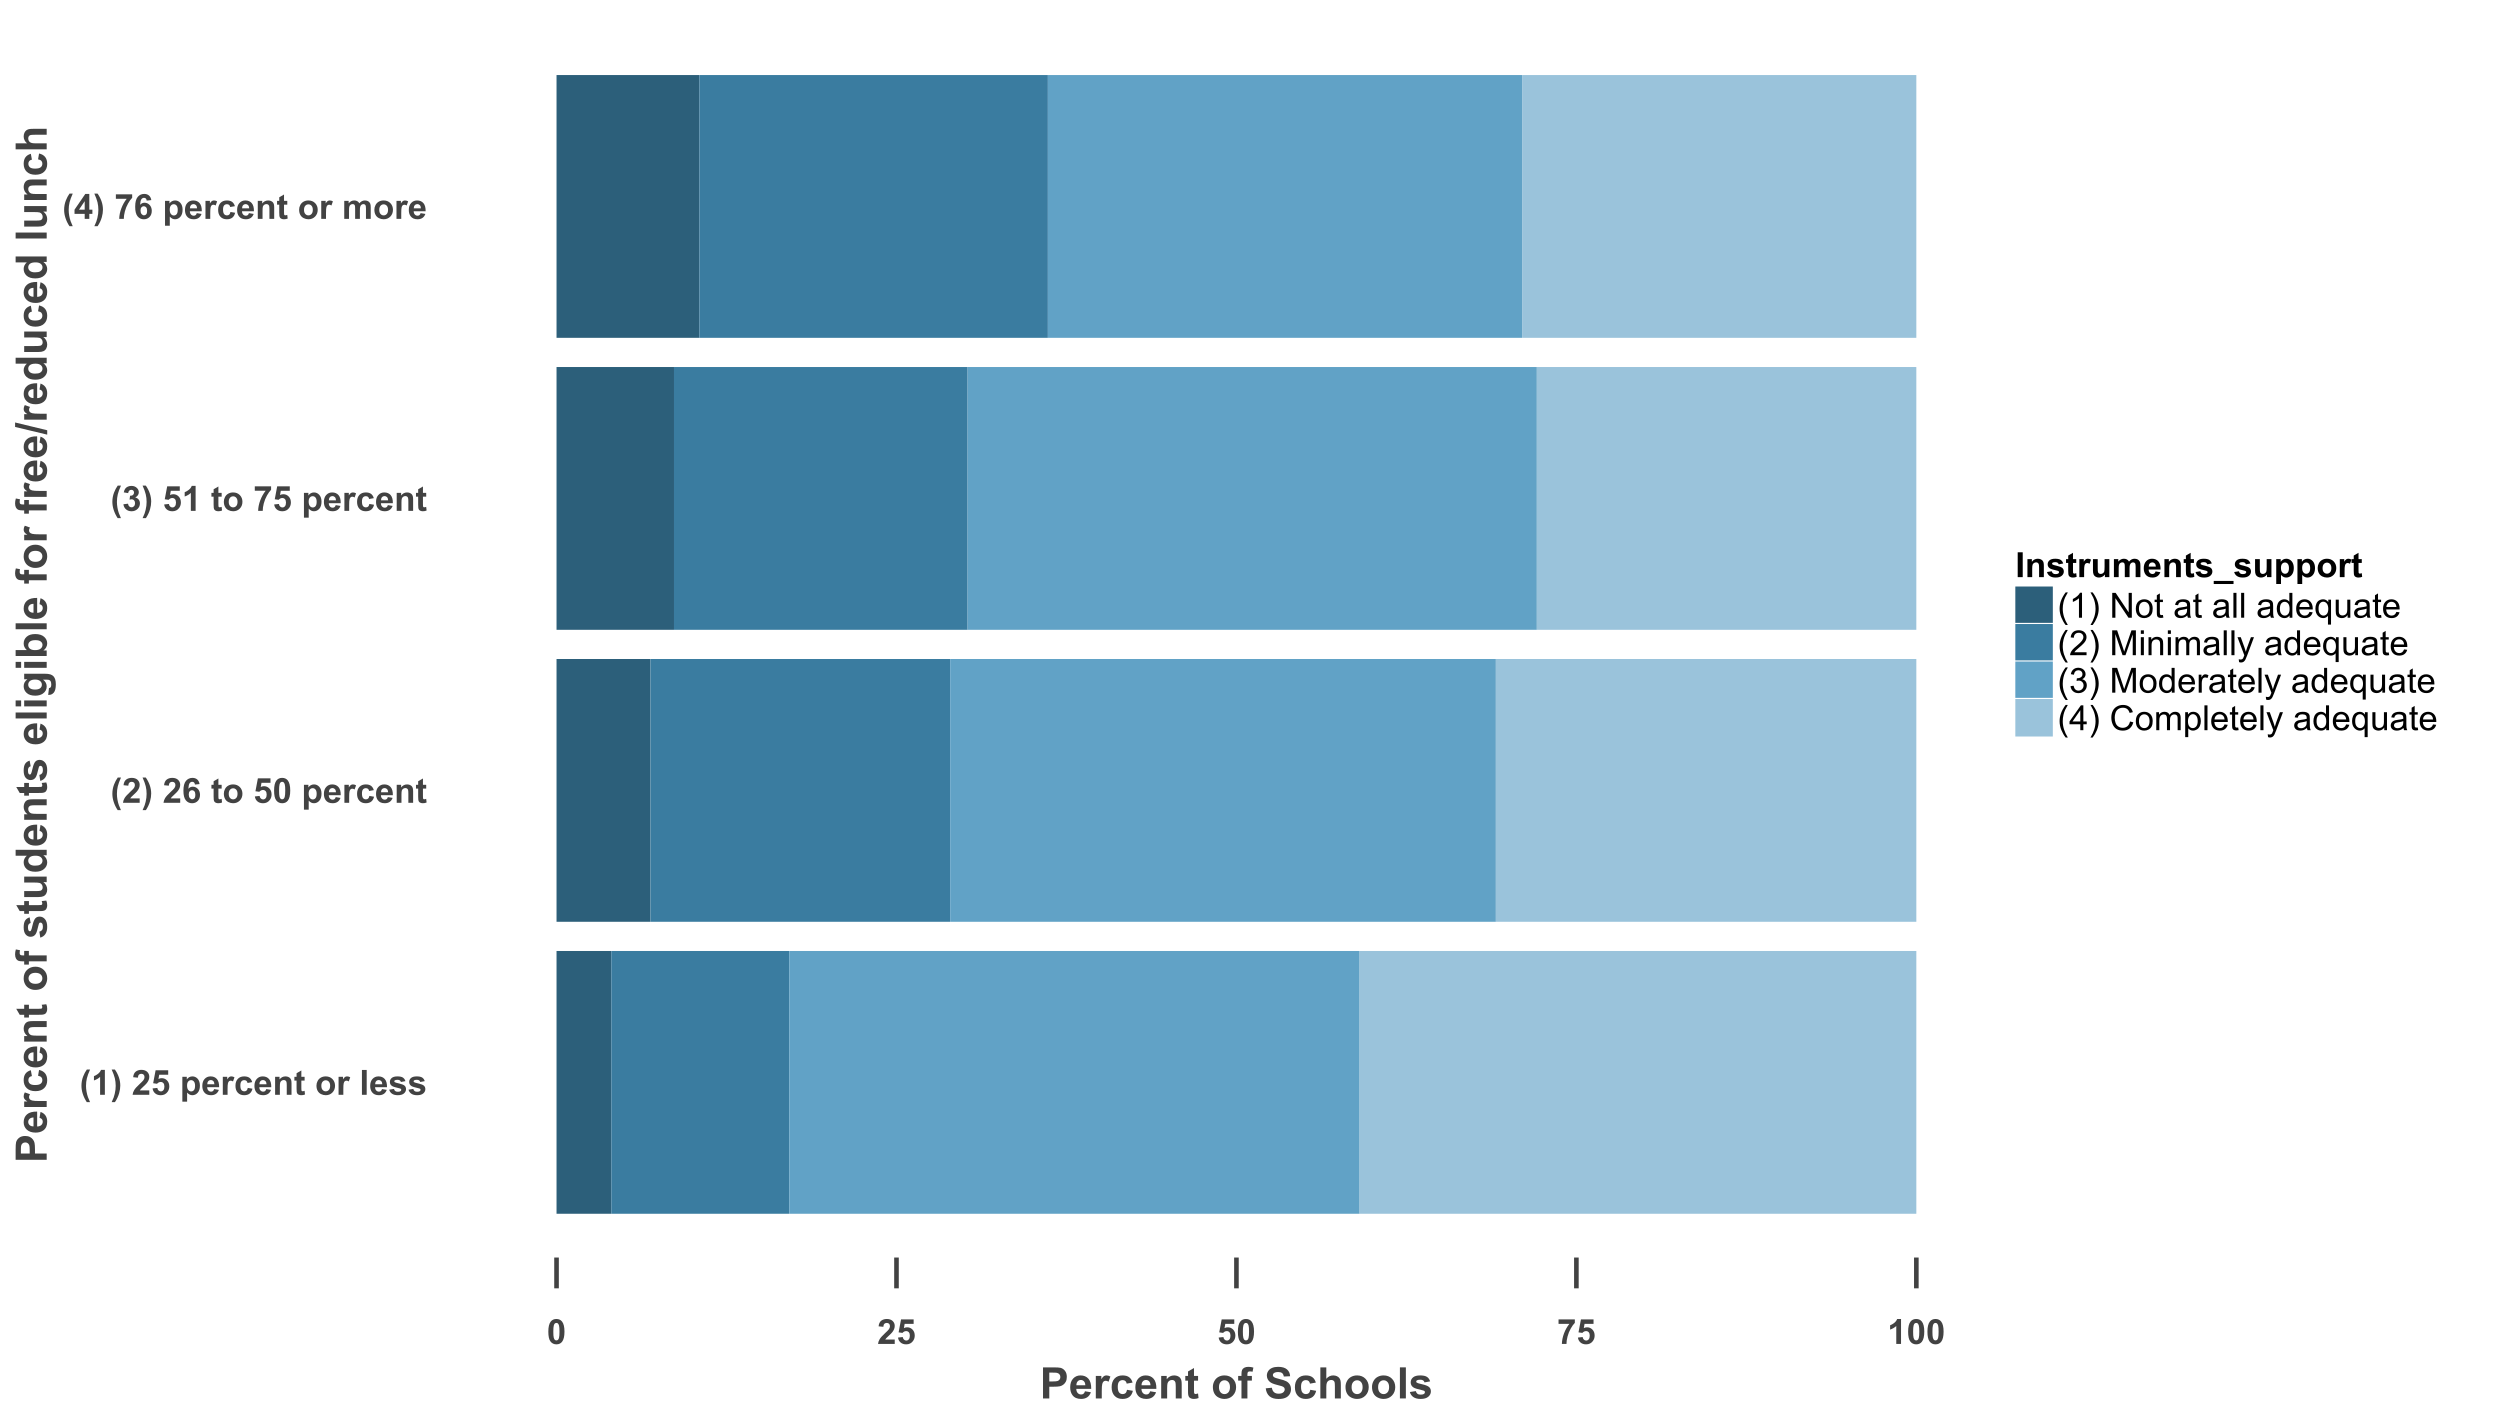 <?xml version="1.0" encoding="UTF-8"?>
<svg xmlns="http://www.w3.org/2000/svg" xmlns:xlink="http://www.w3.org/1999/xlink" width="1152pt" height="648pt" viewBox="0 0 1152 648" version="1.1">
<defs>
<g>
<symbol overflow="visible" id="glyph0-0">
<path style="stroke:none;" d="M 4.789 3.367 L 3.281 3.367 C 2.484 2.16 1.875 0.914 1.461 -0.383 C 1.039 -1.676 0.832 -2.934 0.836 -4.148 C 0.832 -5.652 1.09 -7.074 1.609 -8.422 C 2.055 -9.586 2.621 -10.664 3.312 -11.648 L 4.812 -11.648 C 4.094 -10.07 3.605 -8.727 3.34 -7.621 C 3.07 -6.512 2.934 -5.34 2.938 -4.102 C 2.934 -3.246 3.016 -2.371 3.176 -1.477 C 3.332 -0.578 3.547 0.273 3.828 1.078 C 4.008 1.609 4.328 2.371 4.789 3.367 Z M 4.789 3.367 "/>
</symbol>
<symbol overflow="visible" id="glyph0-1">
<path style="stroke:none;" d="M 6.297 0 L 4.102 0 L 4.102 -8.273 C 3.297 -7.523 2.352 -6.969 1.266 -6.609 L 1.266 -8.602 C 1.836 -8.789 2.457 -9.145 3.133 -9.668 C 3.801 -10.191 4.262 -10.801 4.516 -11.5 L 6.297 -11.5 Z M 6.297 0 "/>
</symbol>
<symbol overflow="visible" id="glyph0-2">
<path style="stroke:none;" d="M 0.539 3.367 C 0.969 2.438 1.273 1.727 1.453 1.234 C 1.629 0.738 1.793 0.172 1.945 -0.477 C 2.094 -1.117 2.203 -1.73 2.281 -2.316 C 2.352 -2.895 2.391 -3.492 2.391 -4.102 C 2.391 -5.34 2.258 -6.512 1.992 -7.621 C 1.727 -8.727 1.234 -10.07 0.523 -11.648 L 2.016 -11.648 C 2.801 -10.527 3.41 -9.34 3.848 -8.086 C 4.281 -6.828 4.5 -5.555 4.5 -4.266 C 4.5 -3.176 4.328 -2.008 3.984 -0.766 C 3.594 0.629 2.949 2.004 2.055 3.367 Z M 0.539 3.367 "/>
</symbol>
<symbol overflow="visible" id="glyph0-3">
<path style="stroke:none;" d=""/>
</symbol>
<symbol overflow="visible" id="glyph0-4">
<path style="stroke:none;" d="M 8.094 -2.039 L 8.094 0 L 0.398 0 C 0.48 -0.77 0.73 -1.5 1.148 -2.191 C 1.562 -2.879 2.383 -3.793 3.617 -4.938 C 4.602 -5.855 5.211 -6.48 5.438 -6.812 C 5.738 -7.262 5.887 -7.711 5.891 -8.156 C 5.887 -8.645 5.758 -9.02 5.496 -9.285 C 5.23 -9.547 4.867 -9.68 4.406 -9.68 C 3.945 -9.68 3.578 -9.539 3.312 -9.266 C 3.039 -8.984 2.883 -8.527 2.844 -7.891 L 0.656 -8.109 C 0.785 -9.316 1.191 -10.184 1.883 -10.711 C 2.566 -11.234 3.426 -11.496 4.461 -11.5 C 5.586 -11.496 6.477 -11.191 7.125 -10.586 C 7.77 -9.973 8.09 -9.215 8.094 -8.312 C 8.09 -7.793 8 -7.301 7.816 -6.84 C 7.629 -6.371 7.336 -5.883 6.938 -5.375 C 6.672 -5.031 6.191 -4.547 5.5 -3.914 C 4.805 -3.277 4.367 -2.855 4.184 -2.648 C 3.996 -2.438 3.844 -2.234 3.734 -2.039 Z M 8.094 -2.039 "/>
</symbol>
<symbol overflow="visible" id="glyph0-5">
<path style="stroke:none;" d="M 0.711 -2.945 L 2.898 -3.172 C 2.957 -2.672 3.141 -2.281 3.453 -1.996 C 3.758 -1.703 4.113 -1.559 4.516 -1.562 C 4.973 -1.559 5.359 -1.746 5.68 -2.121 C 5.992 -2.492 6.152 -3.051 6.156 -3.805 C 6.152 -4.504 5.996 -5.031 5.684 -5.387 C 5.367 -5.734 4.957 -5.91 4.453 -5.914 C 3.82 -5.91 3.254 -5.633 2.758 -5.078 L 0.977 -5.336 L 2.102 -11.297 L 7.906 -11.297 L 7.906 -9.242 L 3.766 -9.242 L 3.422 -7.297 C 3.91 -7.539 4.41 -7.664 4.922 -7.664 C 5.895 -7.664 6.719 -7.309 7.398 -6.602 C 8.074 -5.891 8.414 -4.973 8.414 -3.844 C 8.414 -2.898 8.141 -2.055 7.594 -1.32 C 6.848 -0.309 5.812 0.191 4.492 0.195 C 3.434 0.191 2.57 -0.09 1.906 -0.656 C 1.234 -1.223 0.836 -1.984 0.711 -2.945 Z M 0.711 -2.945 "/>
</symbol>
<symbol overflow="visible" id="glyph0-6">
<path style="stroke:none;" d="M 1.086 -8.297 L 3.133 -8.297 L 3.133 -7.078 C 3.395 -7.492 3.754 -7.828 4.211 -8.094 C 4.66 -8.352 5.164 -8.484 5.719 -8.484 C 6.68 -8.484 7.496 -8.105 8.172 -7.352 C 8.84 -6.594 9.176 -5.543 9.18 -4.195 C 9.176 -2.809 8.836 -1.73 8.164 -0.965 C 7.484 -0.195 6.664 0.188 5.703 0.188 C 5.242 0.188 4.828 0.098 4.457 -0.086 C 4.082 -0.266 3.691 -0.578 3.281 -1.023 L 3.281 3.156 L 1.086 3.156 Z M 3.258 -4.289 C 3.258 -3.355 3.441 -2.664 3.812 -2.223 C 4.18 -1.773 4.629 -1.551 5.164 -1.555 C 5.672 -1.551 6.098 -1.758 6.438 -2.168 C 6.773 -2.574 6.941 -3.242 6.945 -4.18 C 6.941 -5.047 6.77 -5.695 6.422 -6.117 C 6.07 -6.539 5.637 -6.75 5.125 -6.75 C 4.586 -6.75 4.141 -6.543 3.789 -6.129 C 3.434 -5.715 3.258 -5.102 3.258 -4.289 Z M 3.258 -4.289 "/>
</symbol>
<symbol overflow="visible" id="glyph0-7">
<path style="stroke:none;" d="M 5.953 -2.641 L 8.141 -2.273 C 7.855 -1.469 7.414 -0.855 6.809 -0.441 C 6.199 -0.02 5.438 0.188 4.531 0.188 C 3.086 0.188 2.02 -0.281 1.328 -1.227 C 0.777 -1.977 0.504 -2.93 0.508 -4.086 C 0.504 -5.457 0.863 -6.535 1.586 -7.316 C 2.301 -8.094 3.211 -8.484 4.312 -8.484 C 5.547 -8.484 6.52 -8.074 7.234 -7.262 C 7.945 -6.441 8.285 -5.195 8.258 -3.516 L 2.758 -3.516 C 2.77 -2.863 2.945 -2.355 3.289 -1.996 C 3.625 -1.633 4.047 -1.453 4.555 -1.453 C 4.895 -1.453 5.184 -1.547 5.422 -1.734 C 5.652 -1.922 5.832 -2.223 5.953 -2.641 Z M 6.078 -4.859 C 6.059 -5.492 5.895 -5.977 5.586 -6.309 C 5.27 -6.637 4.891 -6.801 4.445 -6.805 C 3.965 -6.801 3.57 -6.629 3.258 -6.281 C 2.945 -5.93 2.789 -5.453 2.797 -4.859 Z M 6.078 -4.859 "/>
</symbol>
<symbol overflow="visible" id="glyph0-8">
<path style="stroke:none;" d="M 3.25 0 L 1.055 0 L 1.055 -8.297 L 3.094 -8.297 L 3.094 -7.117 C 3.441 -7.672 3.754 -8.039 4.035 -8.219 C 4.312 -8.395 4.629 -8.484 4.984 -8.484 C 5.48 -8.484 5.961 -8.344 6.43 -8.07 L 5.75 -6.156 C 5.375 -6.395 5.031 -6.516 4.719 -6.516 C 4.406 -6.516 4.148 -6.43 3.938 -6.262 C 3.723 -6.09 3.555 -5.785 3.434 -5.344 C 3.309 -4.898 3.246 -3.969 3.25 -2.562 Z M 3.25 0 "/>
</symbol>
<symbol overflow="visible" id="glyph0-9">
<path style="stroke:none;" d="M 8.383 -5.844 L 6.219 -5.453 C 6.141 -5.883 5.977 -6.207 5.723 -6.43 C 5.461 -6.645 5.125 -6.754 4.719 -6.758 C 4.168 -6.754 3.734 -6.566 3.41 -6.191 C 3.082 -5.812 2.918 -5.18 2.922 -4.297 C 2.918 -3.309 3.082 -2.613 3.418 -2.211 C 3.746 -1.801 4.191 -1.598 4.75 -1.602 C 5.164 -1.598 5.504 -1.719 5.773 -1.957 C 6.035 -2.191 6.223 -2.598 6.336 -3.18 L 8.492 -2.812 C 8.266 -1.82 7.836 -1.07 7.203 -0.57 C 6.562 -0.062 5.711 0.188 4.648 0.188 C 3.43 0.188 2.465 -0.195 1.746 -0.961 C 1.023 -1.727 0.66 -2.785 0.664 -4.141 C 0.66 -5.508 1.023 -6.574 1.75 -7.34 C 2.473 -8.102 3.453 -8.484 4.688 -8.484 C 5.695 -8.484 6.496 -8.266 7.098 -7.832 C 7.691 -7.395 8.121 -6.73 8.383 -5.844 Z M 8.383 -5.844 "/>
</symbol>
<symbol overflow="visible" id="glyph0-10">
<path style="stroke:none;" d="M 8.695 0 L 6.5 0 L 6.5 -4.234 C 6.496 -5.129 6.449 -5.707 6.359 -5.973 C 6.262 -6.23 6.109 -6.438 5.902 -6.586 C 5.688 -6.73 5.434 -6.801 5.141 -6.805 C 4.758 -6.801 4.418 -6.699 4.117 -6.492 C 3.812 -6.281 3.605 -6.004 3.496 -5.664 C 3.383 -5.316 3.328 -4.68 3.328 -3.758 L 3.328 0 L 1.133 0 L 1.133 -8.297 L 3.172 -8.297 L 3.172 -7.078 C 3.891 -8.016 4.805 -8.484 5.906 -8.484 C 6.391 -8.484 6.832 -8.395 7.234 -8.223 C 7.633 -8.043 7.938 -7.82 8.145 -7.555 C 8.348 -7.281 8.488 -6.977 8.574 -6.633 C 8.652 -6.289 8.695 -5.797 8.695 -5.156 Z M 8.695 0 "/>
</symbol>
<symbol overflow="visible" id="glyph0-11">
<path style="stroke:none;" d="M 4.953 -8.297 L 4.953 -6.547 L 3.453 -6.547 L 3.453 -3.203 C 3.449 -2.523 3.465 -2.129 3.496 -2.02 C 3.523 -1.906 3.59 -1.812 3.691 -1.742 C 3.793 -1.664 3.914 -1.629 4.062 -1.633 C 4.262 -1.629 4.559 -1.699 4.945 -1.844 L 5.133 -0.141 C 4.621 0.078 4.043 0.188 3.398 0.188 C 3 0.188 2.641 0.121 2.328 -0.012 C 2.008 -0.145 1.777 -0.316 1.629 -0.527 C 1.48 -0.738 1.375 -1.023 1.32 -1.383 C 1.27 -1.637 1.246 -2.152 1.25 -2.93 L 1.25 -6.547 L 0.242 -6.547 L 0.242 -8.297 L 1.25 -8.297 L 1.25 -9.945 L 3.453 -11.227 L 3.453 -8.297 Z M 4.953 -8.297 "/>
</symbol>
<symbol overflow="visible" id="glyph0-12">
<path style="stroke:none;" d="M 0.641 -4.266 C 0.637 -4.992 0.816 -5.695 1.18 -6.383 C 1.535 -7.062 2.047 -7.586 2.707 -7.945 C 3.363 -8.305 4.098 -8.484 4.914 -8.484 C 6.168 -8.484 7.195 -8.074 8 -7.262 C 8.797 -6.441 9.199 -5.414 9.203 -4.172 C 9.199 -2.914 8.793 -1.871 7.988 -1.051 C 7.176 -0.223 6.156 0.188 4.93 0.188 C 4.164 0.188 3.441 0.016 2.754 -0.328 C 2.062 -0.672 1.535 -1.176 1.18 -1.84 C 0.816 -2.504 0.637 -3.312 0.641 -4.266 Z M 2.891 -4.148 C 2.887 -3.324 3.082 -2.691 3.477 -2.258 C 3.863 -1.816 4.348 -1.598 4.922 -1.602 C 5.492 -1.598 5.973 -1.816 6.363 -2.258 C 6.75 -2.691 6.941 -3.328 6.945 -4.164 C 6.941 -4.973 6.75 -5.598 6.363 -6.039 C 5.973 -6.473 5.492 -6.691 4.922 -6.695 C 4.348 -6.691 3.863 -6.473 3.477 -6.039 C 3.082 -5.598 2.887 -4.969 2.891 -4.148 Z M 2.891 -4.148 "/>
</symbol>
<symbol overflow="visible" id="glyph0-13">
<path style="stroke:none;" d="M 1.148 0 L 1.148 -11.453 L 3.344 -11.453 L 3.344 0 Z M 1.148 0 "/>
</symbol>
<symbol overflow="visible" id="glyph0-14">
<path style="stroke:none;" d="M 0.375 -2.367 L 2.578 -2.703 C 2.672 -2.273 2.859 -1.949 3.148 -1.73 C 3.43 -1.504 3.832 -1.395 4.352 -1.398 C 4.918 -1.395 5.344 -1.5 5.633 -1.711 C 5.82 -1.855 5.918 -2.051 5.922 -2.297 C 5.918 -2.461 5.867 -2.598 5.766 -2.711 C 5.656 -2.812 5.41 -2.91 5.031 -3 C 3.258 -3.391 2.137 -3.746 1.664 -4.07 C 1.008 -4.516 0.68 -5.137 0.68 -5.938 C 0.68 -6.652 0.961 -7.258 1.531 -7.75 C 2.094 -8.238 2.977 -8.484 4.172 -8.484 C 5.305 -8.484 6.148 -8.297 6.703 -7.93 C 7.254 -7.555 7.633 -7.008 7.844 -6.289 L 5.773 -5.906 C 5.68 -6.227 5.512 -6.473 5.27 -6.648 C 5.02 -6.816 4.668 -6.902 4.211 -6.906 C 3.629 -6.902 3.215 -6.82 2.969 -6.664 C 2.801 -6.547 2.719 -6.398 2.719 -6.219 C 2.719 -6.059 2.789 -5.926 2.938 -5.82 C 3.133 -5.672 3.816 -5.469 4.988 -5.203 C 6.152 -4.938 6.969 -4.609 7.438 -4.227 C 7.891 -3.832 8.121 -3.289 8.125 -2.594 C 8.121 -1.832 7.805 -1.18 7.172 -0.633 C 6.535 -0.086 5.594 0.188 4.352 0.188 C 3.219 0.188 2.324 -0.039 1.668 -0.5 C 1.008 -0.953 0.578 -1.578 0.375 -2.367 Z M 0.375 -2.367 "/>
</symbol>
<symbol overflow="visible" id="glyph0-15">
<path style="stroke:none;" d="M 8.117 -8.648 L 5.992 -8.414 C 5.938 -8.852 5.801 -9.172 5.586 -9.383 C 5.363 -9.586 5.082 -9.691 4.734 -9.695 C 4.27 -9.691 3.875 -9.484 3.559 -9.07 C 3.234 -8.652 3.035 -7.785 2.953 -6.469 C 3.5 -7.113 4.18 -7.434 4.992 -7.438 C 5.906 -7.434 6.691 -7.086 7.348 -6.391 C 8 -5.691 8.324 -4.789 8.328 -3.688 C 8.324 -2.512 7.98 -1.574 7.297 -0.867 C 6.605 -0.16 5.723 0.191 4.648 0.195 C 3.488 0.191 2.539 -0.254 1.797 -1.152 C 1.051 -2.047 0.68 -3.52 0.68 -5.57 C 0.68 -7.668 1.066 -9.18 1.844 -10.109 C 2.617 -11.031 3.625 -11.496 4.867 -11.5 C 5.734 -11.496 6.453 -11.254 7.027 -10.77 C 7.594 -10.281 7.957 -9.574 8.117 -8.648 Z M 3.141 -3.859 C 3.141 -3.145 3.305 -2.594 3.633 -2.207 C 3.961 -1.816 4.336 -1.621 4.758 -1.625 C 5.164 -1.621 5.5 -1.781 5.773 -2.102 C 6.039 -2.418 6.176 -2.938 6.18 -3.664 C 6.176 -4.406 6.031 -4.953 5.742 -5.301 C 5.449 -5.645 5.082 -5.816 4.648 -5.82 C 4.223 -5.816 3.867 -5.652 3.578 -5.324 C 3.285 -4.992 3.141 -4.504 3.141 -3.859 Z M 3.141 -3.859 "/>
</symbol>
<symbol overflow="visible" id="glyph0-16">
<path style="stroke:none;" d="M 4.391 -11.5 C 5.496 -11.496 6.363 -11.102 6.992 -10.312 C 7.734 -9.375 8.109 -7.82 8.109 -5.648 C 8.109 -3.48 7.734 -1.922 6.984 -0.977 C 6.363 -0.195 5.496 0.191 4.391 0.195 C 3.273 0.191 2.375 -0.234 1.695 -1.09 C 1.008 -1.945 0.668 -3.473 0.672 -5.672 C 0.668 -7.828 1.043 -9.379 1.797 -10.328 C 2.414 -11.105 3.277 -11.496 4.391 -11.5 Z M 4.391 -9.68 C 4.121 -9.68 3.887 -9.594 3.68 -9.426 C 3.469 -9.254 3.305 -8.949 3.195 -8.516 C 3.039 -7.945 2.965 -6.992 2.969 -5.648 C 2.965 -4.305 3.031 -3.379 3.172 -2.879 C 3.305 -2.371 3.477 -2.039 3.684 -1.875 C 3.887 -1.707 4.121 -1.621 4.391 -1.625 C 4.652 -1.621 4.891 -1.707 5.102 -1.879 C 5.309 -2.047 5.469 -2.352 5.586 -2.789 C 5.734 -3.352 5.812 -4.305 5.812 -5.648 C 5.812 -6.992 5.742 -7.914 5.609 -8.418 C 5.469 -8.918 5.301 -9.254 5.098 -9.426 C 4.891 -9.594 4.652 -9.68 4.391 -9.68 Z M 4.391 -9.68 "/>
</symbol>
<symbol overflow="visible" id="glyph0-17">
<path style="stroke:none;" d="M 0.602 -3.039 L 2.727 -3.297 C 2.789 -2.754 2.973 -2.34 3.273 -2.055 C 3.566 -1.766 3.926 -1.621 4.352 -1.625 C 4.801 -1.621 5.184 -1.793 5.496 -2.141 C 5.805 -2.48 5.957 -2.945 5.961 -3.531 C 5.957 -4.082 5.809 -4.52 5.516 -4.844 C 5.215 -5.164 4.855 -5.324 4.43 -5.328 C 4.148 -5.324 3.812 -5.27 3.422 -5.164 L 3.664 -6.953 C 4.254 -6.934 4.707 -7.062 5.023 -7.34 C 5.332 -7.609 5.488 -7.973 5.492 -8.43 C 5.488 -8.812 5.375 -9.121 5.148 -9.352 C 4.918 -9.578 4.613 -9.691 4.234 -9.695 C 3.855 -9.691 3.535 -9.562 3.273 -9.305 C 3.004 -9.043 2.844 -8.66 2.789 -8.164 L 0.766 -8.508 C 0.902 -9.199 1.113 -9.75 1.402 -10.168 C 1.684 -10.578 2.082 -10.906 2.59 -11.145 C 3.098 -11.379 3.664 -11.496 4.297 -11.5 C 5.371 -11.496 6.238 -11.152 6.891 -10.469 C 7.426 -9.902 7.691 -9.266 7.695 -8.562 C 7.691 -7.555 7.145 -6.754 6.047 -6.156 C 6.703 -6.012 7.227 -5.695 7.621 -5.211 C 8.012 -4.719 8.207 -4.129 8.211 -3.438 C 8.207 -2.43 7.84 -1.574 7.109 -0.867 C 6.371 -0.16 5.457 0.191 4.367 0.195 C 3.328 0.191 2.469 -0.102 1.789 -0.699 C 1.102 -1.293 0.707 -2.074 0.602 -3.039 Z M 0.602 -3.039 "/>
</symbol>
<symbol overflow="visible" id="glyph0-18">
<path style="stroke:none;" d="M 0.68 -9.258 L 0.68 -11.297 L 8.188 -11.297 L 8.188 -9.703 C 7.562 -9.094 6.934 -8.219 6.297 -7.078 C 5.652 -5.938 5.164 -4.723 4.832 -3.441 C 4.492 -2.152 4.328 -1.008 4.336 0 L 2.219 0 C 2.254 -1.582 2.582 -3.195 3.199 -4.844 C 3.816 -6.488 4.641 -7.961 5.672 -9.258 Z M 0.68 -9.258 "/>
</symbol>
<symbol overflow="visible" id="glyph0-19">
<path style="stroke:none;" d="M 4.984 0 L 4.984 -2.305 L 0.297 -2.305 L 0.297 -4.227 L 5.266 -11.5 L 7.109 -11.5 L 7.109 -4.234 L 8.531 -4.234 L 8.531 -2.305 L 7.109 -2.305 L 7.109 0 Z M 4.984 -4.234 L 4.984 -8.148 L 2.352 -4.234 Z M 4.984 -4.234 "/>
</symbol>
<symbol overflow="visible" id="glyph0-20">
<path style="stroke:none;" d="M 0.984 -8.297 L 3.008 -8.297 L 3.008 -7.164 C 3.727 -8.043 4.59 -8.484 5.594 -8.484 C 6.121 -8.484 6.582 -8.375 6.977 -8.156 C 7.363 -7.938 7.684 -7.605 7.938 -7.164 C 8.301 -7.605 8.695 -7.938 9.117 -8.156 C 9.539 -8.375 9.988 -8.484 10.469 -8.484 C 11.074 -8.484 11.59 -8.359 12.016 -8.113 C 12.434 -7.863 12.75 -7.5 12.961 -7.023 C 13.109 -6.668 13.184 -6.094 13.188 -5.305 L 13.188 0 L 10.992 0 L 10.992 -4.742 C 10.992 -5.562 10.914 -6.094 10.766 -6.336 C 10.559 -6.645 10.246 -6.801 9.828 -6.805 C 9.516 -6.801 9.227 -6.707 8.961 -6.523 C 8.688 -6.332 8.492 -6.059 8.375 -5.699 C 8.25 -5.336 8.191 -4.766 8.195 -3.984 L 8.195 0 L 6 0 L 6 -4.547 C 6 -5.352 5.961 -5.871 5.883 -6.109 C 5.805 -6.34 5.684 -6.516 5.52 -6.633 C 5.355 -6.746 5.133 -6.801 4.852 -6.805 C 4.512 -6.801 4.207 -6.711 3.938 -6.531 C 3.664 -6.348 3.469 -6.086 3.355 -5.742 C 3.234 -5.398 3.176 -4.828 3.18 -4.031 L 3.18 0 L 0.984 0 Z M 0.984 -8.297 "/>
</symbol>
<symbol overflow="visible" id="glyph0-21">
<path style="stroke:none;" d="M 1.094 0 L 1.094 -11.453 L 3.406 -11.453 L 3.406 0 Z M 1.094 0 "/>
</symbol>
<symbol overflow="visible" id="glyph0-22">
<path style="stroke:none;" d="M 6.609 0 L 6.609 -1.242 C 6.305 -0.797 5.906 -0.445 5.418 -0.195 C 4.922 0.062 4.402 0.188 3.859 0.188 C 3.301 0.188 2.801 0.066 2.359 -0.18 C 1.914 -0.422 1.594 -0.766 1.398 -1.211 C 1.199 -1.652 1.102 -2.266 1.102 -3.047 L 1.102 -8.297 L 3.297 -8.297 L 3.297 -4.484 C 3.293 -3.312 3.332 -2.598 3.418 -2.34 C 3.496 -2.074 3.645 -1.867 3.859 -1.715 C 4.07 -1.559 4.34 -1.48 4.672 -1.484 C 5.043 -1.48 5.379 -1.586 5.68 -1.793 C 5.973 -1.996 6.176 -2.25 6.289 -2.559 C 6.395 -2.859 6.449 -3.605 6.453 -4.797 L 6.453 -8.297 L 8.648 -8.297 L 8.648 0 Z M 6.609 0 "/>
</symbol>
<symbol overflow="visible" id="glyph0-23">
<path style="stroke:none;" d="M -0.148 3.164 L -0.148 1.742 L 8.977 1.742 L 8.977 3.164 Z M -0.148 3.164 "/>
</symbol>
<symbol overflow="visible" id="glyph1-0">
<path style="stroke:none;" d="M 1.453 0 L 1.453 -14.316 L 6.094 -14.316 C 7.852 -14.312 8.996 -14.242 9.531 -14.102 C 10.348 -13.887 11.035 -13.418 11.59 -12.699 C 12.145 -11.977 12.422 -11.051 12.422 -9.914 C 12.422 -9.031 12.262 -8.289 11.941 -7.695 C 11.621 -7.094 11.215 -6.625 10.727 -6.285 C 10.234 -5.941 9.734 -5.715 9.227 -5.605 C 8.535 -5.465 7.535 -5.395 6.23 -5.398 L 4.344 -5.398 L 4.344 0 Z M 4.344 -11.895 L 4.344 -7.832 L 5.93 -7.832 C 7.066 -7.828 7.824 -7.902 8.211 -8.055 C 8.594 -8.203 8.898 -8.438 9.117 -8.758 C 9.336 -9.074 9.445 -9.445 9.445 -9.875 C 9.445 -10.391 9.289 -10.82 8.984 -11.164 C 8.672 -11.5 8.285 -11.711 7.82 -11.797 C 7.473 -11.859 6.781 -11.895 5.742 -11.895 Z M 4.344 -11.895 "/>
</symbol>
<symbol overflow="visible" id="glyph1-1">
<path style="stroke:none;" d="M 7.441 -3.301 L 10.176 -2.844 C 9.82 -1.836 9.266 -1.074 8.512 -0.551 C 7.75 -0.027 6.801 0.234 5.664 0.234 C 3.859 0.234 2.523 -0.352 1.66 -1.531 C 0.973 -2.473 0.633 -3.668 0.633 -5.109 C 0.633 -6.828 1.082 -8.172 1.98 -9.145 C 2.879 -10.117 4.016 -10.605 5.391 -10.605 C 6.93 -10.605 8.145 -10.094 9.043 -9.074 C 9.934 -8.055 10.359 -6.496 10.32 -4.395 L 3.445 -4.395 C 3.465 -3.578 3.684 -2.941 4.109 -2.492 C 4.531 -2.039 5.062 -1.816 5.695 -1.816 C 6.121 -1.816 6.48 -1.934 6.777 -2.168 C 7.07 -2.402 7.293 -2.777 7.441 -3.301 Z M 7.598 -6.074 C 7.578 -6.867 7.375 -7.473 6.984 -7.887 C 6.594 -8.301 6.117 -8.508 5.555 -8.508 C 4.953 -8.508 4.457 -8.289 4.07 -7.852 C 3.676 -7.414 3.484 -6.82 3.496 -6.074 Z M 7.598 -6.074 "/>
</symbol>
<symbol overflow="visible" id="glyph1-2">
<path style="stroke:none;" d="M 4.062 0 L 1.32 0 L 1.32 -10.371 L 3.867 -10.371 L 3.867 -8.898 C 4.305 -9.59 4.695 -10.047 5.043 -10.273 C 5.391 -10.492 5.785 -10.605 6.23 -10.605 C 6.852 -10.605 7.457 -10.43 8.039 -10.086 L 7.188 -7.695 C 6.723 -7.992 6.293 -8.145 5.898 -8.145 C 5.512 -8.145 5.188 -8.035 4.922 -7.824 C 4.656 -7.609 4.445 -7.23 4.293 -6.68 C 4.137 -6.125 4.059 -4.965 4.062 -3.203 Z M 4.062 0 "/>
</symbol>
<symbol overflow="visible" id="glyph1-3">
<path style="stroke:none;" d="M 10.477 -7.305 L 7.773 -6.816 C 7.68 -7.352 7.473 -7.758 7.152 -8.035 C 6.828 -8.305 6.41 -8.441 5.898 -8.445 C 5.215 -8.441 4.668 -8.207 4.262 -7.738 C 3.852 -7.266 3.648 -6.477 3.652 -5.371 C 3.648 -4.137 3.855 -3.266 4.27 -2.762 C 4.68 -2.25 5.234 -1.996 5.938 -2 C 6.453 -1.996 6.879 -2.145 7.215 -2.445 C 7.543 -2.738 7.781 -3.25 7.922 -3.977 L 10.617 -3.516 C 10.336 -2.277 9.797 -1.34 9.004 -0.711 C 8.207 -0.078 7.145 0.234 5.812 0.234 C 4.293 0.234 3.082 -0.242 2.18 -1.199 C 1.277 -2.156 0.824 -3.48 0.828 -5.176 C 0.824 -6.883 1.277 -8.215 2.188 -9.172 C 3.09 -10.125 4.316 -10.605 5.859 -10.605 C 7.121 -10.605 8.125 -10.332 8.871 -9.789 C 9.617 -9.246 10.152 -8.418 10.477 -7.305 Z M 10.477 -7.305 "/>
</symbol>
<symbol overflow="visible" id="glyph1-4">
<path style="stroke:none;" d="M 10.867 0 L 8.125 0 L 8.125 -5.293 C 8.121 -6.41 8.062 -7.137 7.949 -7.465 C 7.828 -7.793 7.637 -8.047 7.379 -8.234 C 7.113 -8.414 6.797 -8.508 6.426 -8.508 C 5.945 -8.508 5.52 -8.375 5.145 -8.117 C 4.766 -7.852 4.504 -7.508 4.367 -7.082 C 4.227 -6.648 4.16 -5.852 4.16 -4.695 L 4.16 0 L 1.414 0 L 1.414 -10.371 L 3.965 -10.371 L 3.965 -8.848 C 4.867 -10.02 6.008 -10.605 7.383 -10.605 C 7.984 -10.605 8.535 -10.496 9.043 -10.277 C 9.543 -10.059 9.922 -9.781 10.18 -9.445 C 10.434 -9.105 10.613 -8.719 10.715 -8.293 C 10.812 -7.859 10.863 -7.246 10.867 -6.445 Z M 10.867 0 "/>
</symbol>
<symbol overflow="visible" id="glyph1-5">
<path style="stroke:none;" d="M 6.191 -10.371 L 6.191 -8.184 L 4.316 -8.184 L 4.316 -4.004 C 4.312 -3.152 4.328 -2.66 4.367 -2.523 C 4.398 -2.379 4.48 -2.262 4.613 -2.176 C 4.738 -2.082 4.895 -2.039 5.078 -2.039 C 5.332 -2.039 5.699 -2.125 6.18 -2.305 L 6.414 -0.176 C 5.777 0.098 5.055 0.234 4.25 0.234 C 3.75 0.234 3.305 0.152 2.91 -0.016 C 2.508 -0.18 2.215 -0.395 2.035 -0.66 C 1.848 -0.922 1.719 -1.277 1.648 -1.727 C 1.586 -2.043 1.559 -2.688 1.562 -3.664 L 1.562 -8.184 L 0.305 -8.184 L 0.305 -10.371 L 1.562 -10.371 L 1.562 -12.43 L 4.316 -14.031 L 4.316 -10.371 Z M 6.191 -10.371 "/>
</symbol>
<symbol overflow="visible" id="glyph1-6">
<path style="stroke:none;" d=""/>
</symbol>
<symbol overflow="visible" id="glyph1-7">
<path style="stroke:none;" d="M 0.801 -5.332 C 0.797 -6.242 1.02 -7.121 1.473 -7.977 C 1.918 -8.828 2.555 -9.48 3.383 -9.93 C 4.203 -10.379 5.125 -10.605 6.141 -10.605 C 7.711 -10.605 8.996 -10.094 10 -9.074 C 11 -8.055 11.5 -6.77 11.504 -5.215 C 11.5 -3.645 10.996 -2.344 9.984 -1.312 C 8.973 -0.281 7.699 0.234 6.164 0.234 C 5.211 0.234 4.301 0.02 3.441 -0.41 C 2.574 -0.84 1.918 -1.469 1.473 -2.301 C 1.02 -3.129 0.797 -4.141 0.801 -5.332 Z M 3.613 -5.188 C 3.609 -4.152 3.852 -3.363 4.344 -2.82 C 4.828 -2.27 5.434 -1.996 6.152 -2 C 6.867 -1.996 7.465 -2.27 7.953 -2.82 C 8.434 -3.363 8.676 -4.16 8.68 -5.203 C 8.676 -6.219 8.434 -7 7.953 -7.547 C 7.465 -8.094 6.867 -8.367 6.152 -8.367 C 5.434 -8.367 4.828 -8.094 4.344 -7.547 C 3.852 -7 3.609 -6.211 3.613 -5.188 Z M 3.613 -5.188 "/>
</symbol>
<symbol overflow="visible" id="glyph1-8">
<path style="stroke:none;" d="M 0.234 -10.371 L 1.758 -10.371 L 1.758 -11.152 C 1.758 -12.02 1.848 -12.672 2.035 -13.105 C 2.215 -13.531 2.559 -13.883 3.059 -14.156 C 3.559 -14.426 4.188 -14.559 4.953 -14.562 C 5.73 -14.559 6.496 -14.441 7.246 -14.211 L 6.875 -12.297 C 6.434 -12.398 6.016 -12.449 5.617 -12.453 C 5.215 -12.449 4.93 -12.355 4.758 -12.172 C 4.586 -11.984 4.5 -11.629 4.5 -11.102 L 4.5 -10.371 L 6.555 -10.371 L 6.555 -8.211 L 4.5 -8.211 L 4.5 0 L 1.758 0 L 1.758 -8.211 L 0.234 -8.211 Z M 0.234 -10.371 "/>
</symbol>
<symbol overflow="visible" id="glyph1-9">
<path style="stroke:none;" d="M 0.723 -4.656 L 3.535 -4.93 C 3.699 -3.984 4.043 -3.293 4.566 -2.852 C 5.082 -2.406 5.781 -2.184 6.66 -2.188 C 7.586 -2.184 8.285 -2.383 8.762 -2.777 C 9.23 -3.168 9.469 -3.629 9.473 -4.16 C 9.469 -4.496 9.367 -4.781 9.172 -5.023 C 8.969 -5.258 8.625 -5.465 8.133 -5.645 C 7.793 -5.758 7.02 -5.969 5.82 -6.27 C 4.266 -6.652 3.18 -7.125 2.559 -7.688 C 1.68 -8.473 1.242 -9.43 1.242 -10.566 C 1.242 -11.293 1.445 -11.977 1.859 -12.609 C 2.27 -13.242 2.867 -13.727 3.645 -14.062 C 4.422 -14.395 5.359 -14.559 6.465 -14.562 C 8.258 -14.559 9.609 -14.164 10.52 -13.379 C 11.426 -12.586 11.906 -11.535 11.953 -10.227 L 9.062 -10.098 C 8.934 -10.832 8.668 -11.363 8.266 -11.684 C 7.855 -12.004 7.246 -12.164 6.438 -12.168 C 5.594 -12.164 4.934 -11.992 4.461 -11.648 C 4.152 -11.43 4 -11.133 4.004 -10.762 C 4 -10.422 4.145 -10.133 4.434 -9.891 C 4.797 -9.586 5.684 -9.266 7.09 -8.934 C 8.496 -8.602 9.535 -8.258 10.207 -7.906 C 10.879 -7.547 11.406 -7.062 11.789 -6.449 C 12.172 -5.832 12.363 -5.074 12.363 -4.172 C 12.363 -3.348 12.133 -2.578 11.68 -1.863 C 11.219 -1.145 10.574 -0.609 9.746 -0.266 C 8.91 0.082 7.875 0.25 6.633 0.254 C 4.82 0.25 3.43 -0.164 2.461 -1 C 1.492 -1.836 0.91 -3.055 0.723 -4.656 Z M 0.723 -4.656 "/>
</symbol>
<symbol overflow="visible" id="glyph1-10">
<path style="stroke:none;" d="M 4.172 -14.316 L 4.172 -9.055 C 5.055 -10.086 6.109 -10.605 7.344 -10.605 C 7.969 -10.605 8.539 -10.488 9.051 -10.254 C 9.555 -10.02 9.938 -9.719 10.199 -9.355 C 10.453 -8.988 10.629 -8.586 10.727 -8.145 C 10.816 -7.699 10.863 -7.012 10.867 -6.086 L 10.867 0 L 8.125 0 L 8.125 -5.477 C 8.121 -6.562 8.07 -7.254 7.969 -7.547 C 7.863 -7.84 7.68 -8.07 7.418 -8.246 C 7.152 -8.418 6.82 -8.508 6.426 -8.508 C 5.969 -8.508 5.562 -8.395 5.203 -8.176 C 4.844 -7.949 4.582 -7.617 4.418 -7.172 C 4.254 -6.727 4.172 -6.066 4.172 -5.195 L 4.172 0 L 1.426 0 L 1.426 -14.316 Z M 4.172 -14.316 "/>
</symbol>
<symbol overflow="visible" id="glyph1-11">
<path style="stroke:none;" d="M 1.438 0 L 1.438 -14.316 L 4.18 -14.316 L 4.18 0 Z M 1.438 0 "/>
</symbol>
<symbol overflow="visible" id="glyph1-12">
<path style="stroke:none;" d="M 0.469 -2.961 L 3.223 -3.379 C 3.34 -2.844 3.574 -2.438 3.934 -2.164 C 4.289 -1.883 4.793 -1.746 5.438 -1.75 C 6.148 -1.746 6.68 -1.875 7.039 -2.141 C 7.277 -2.32 7.398 -2.566 7.402 -2.871 C 7.398 -3.078 7.336 -3.25 7.207 -3.391 C 7.066 -3.52 6.758 -3.641 6.289 -3.75 C 4.07 -4.238 2.668 -4.684 2.078 -5.086 C 1.258 -5.648 0.848 -6.426 0.852 -7.422 C 0.848 -8.316 1.203 -9.07 1.914 -9.688 C 2.621 -10.297 3.723 -10.605 5.215 -10.605 C 6.633 -10.605 7.688 -10.371 8.379 -9.91 C 9.066 -9.445 9.539 -8.762 9.805 -7.859 L 7.219 -7.383 C 7.105 -7.785 6.895 -8.094 6.586 -8.309 C 6.277 -8.523 5.836 -8.629 5.266 -8.633 C 4.539 -8.629 4.02 -8.527 3.711 -8.328 C 3.5 -8.184 3.398 -8 3.398 -7.773 C 3.398 -7.574 3.488 -7.406 3.672 -7.273 C 3.918 -7.086 4.773 -6.832 6.234 -6.504 C 7.695 -6.172 8.715 -5.762 9.297 -5.281 C 9.867 -4.789 10.152 -4.109 10.156 -3.242 C 10.152 -2.289 9.758 -1.473 8.965 -0.789 C 8.168 -0.105 6.992 0.234 5.438 0.234 C 4.023 0.234 2.906 -0.051 2.086 -0.625 C 1.262 -1.195 0.723 -1.973 0.469 -2.961 Z M 0.469 -2.961 "/>
</symbol>
<symbol overflow="visible" id="glyph2-0">
<path style="stroke:none;" d="M 0 -1.453 L -14.316 -1.453 L -14.316 -6.094 C -14.312 -7.852 -14.242 -8.996 -14.102 -9.531 C -13.887 -10.348 -13.418 -11.035 -12.699 -11.59 C -11.977 -12.145 -11.051 -12.422 -9.914 -12.422 C -9.031 -12.422 -8.289 -12.262 -7.695 -11.941 C -7.094 -11.621 -6.625 -11.215 -6.285 -10.727 C -5.941 -10.234 -5.715 -9.734 -5.605 -9.227 C -5.465 -8.535 -5.395 -7.535 -5.398 -6.23 L -5.398 -4.344 L 0 -4.344 Z M -11.895 -4.344 L -7.832 -4.344 L -7.832 -5.93 C -7.828 -7.066 -7.902 -7.824 -8.055 -8.211 C -8.203 -8.594 -8.438 -8.898 -8.758 -9.117 C -9.074 -9.336 -9.445 -9.445 -9.875 -9.445 C -10.391 -9.445 -10.82 -9.289 -11.164 -8.984 C -11.5 -8.672 -11.711 -8.285 -11.797 -7.82 C -11.859 -7.473 -11.895 -6.781 -11.895 -5.742 Z M -11.895 -4.344 "/>
</symbol>
<symbol overflow="visible" id="glyph2-1">
<path style="stroke:none;" d="M -3.301 -7.441 L -2.844 -10.176 C -1.836 -9.82 -1.074 -9.266 -0.551 -8.512 C -0.027 -7.75 0.234 -6.801 0.234 -5.664 C 0.234 -3.859 -0.352 -2.523 -1.531 -1.66 C -2.473 -0.973 -3.668 -0.633 -5.109 -0.633 C -6.828 -0.633 -8.172 -1.082 -9.145 -1.98 C -10.117 -2.879 -10.605 -4.016 -10.605 -5.391 C -10.605 -6.93 -10.094 -8.145 -9.074 -9.043 C -8.055 -9.934 -6.496 -10.359 -4.395 -10.32 L -4.395 -3.445 C -3.578 -3.465 -2.941 -3.684 -2.492 -4.109 C -2.039 -4.531 -1.816 -5.062 -1.816 -5.695 C -1.816 -6.121 -1.934 -6.48 -2.168 -6.777 C -2.402 -7.07 -2.777 -7.293 -3.301 -7.441 Z M -6.074 -7.598 C -6.867 -7.578 -7.473 -7.375 -7.887 -6.984 C -8.301 -6.594 -8.508 -6.117 -8.508 -5.555 C -8.508 -4.953 -8.289 -4.457 -7.852 -4.07 C -7.414 -3.676 -6.82 -3.484 -6.074 -3.496 Z M -6.074 -7.598 "/>
</symbol>
<symbol overflow="visible" id="glyph2-2">
<path style="stroke:none;" d="M 0 -4.062 L 0 -1.32 L -10.371 -1.32 L -10.371 -3.867 L -8.898 -3.867 C -9.59 -4.305 -10.047 -4.695 -10.273 -5.043 C -10.492 -5.391 -10.605 -5.785 -10.605 -6.23 C -10.605 -6.852 -10.43 -7.457 -10.086 -8.039 L -7.695 -7.188 C -7.992 -6.723 -8.145 -6.293 -8.145 -5.898 C -8.145 -5.512 -8.035 -5.188 -7.824 -4.922 C -7.609 -4.656 -7.23 -4.445 -6.68 -4.293 C -6.125 -4.137 -4.965 -4.059 -3.203 -4.062 Z M 0 -4.062 "/>
</symbol>
<symbol overflow="visible" id="glyph2-3">
<path style="stroke:none;" d="M -7.305 -10.477 L -6.816 -7.773 C -7.352 -7.68 -7.758 -7.473 -8.035 -7.152 C -8.305 -6.828 -8.441 -6.41 -8.445 -5.898 C -8.441 -5.215 -8.207 -4.668 -7.738 -4.262 C -7.266 -3.852 -6.477 -3.648 -5.371 -3.652 C -4.137 -3.648 -3.266 -3.855 -2.762 -4.27 C -2.25 -4.68 -1.996 -5.234 -2 -5.938 C -1.996 -6.453 -2.145 -6.879 -2.445 -7.215 C -2.738 -7.543 -3.25 -7.781 -3.977 -7.922 L -3.516 -10.617 C -2.277 -10.336 -1.34 -9.797 -0.711 -9.004 C -0.078 -8.207 0.234 -7.145 0.234 -5.812 C 0.234 -4.293 -0.242 -3.082 -1.199 -2.18 C -2.156 -1.277 -3.48 -0.824 -5.176 -0.828 C -6.883 -0.824 -8.215 -1.277 -9.172 -2.188 C -10.125 -3.09 -10.605 -4.316 -10.605 -5.859 C -10.605 -7.121 -10.332 -8.125 -9.789 -8.871 C -9.246 -9.617 -8.418 -10.152 -7.305 -10.477 Z M -7.305 -10.477 "/>
</symbol>
<symbol overflow="visible" id="glyph2-4">
<path style="stroke:none;" d="M 0 -10.867 L 0 -8.125 L -5.293 -8.125 C -6.41 -8.121 -7.137 -8.062 -7.465 -7.949 C -7.793 -7.828 -8.047 -7.637 -8.234 -7.379 C -8.414 -7.113 -8.508 -6.797 -8.508 -6.426 C -8.508 -5.945 -8.375 -5.52 -8.117 -5.145 C -7.852 -4.766 -7.508 -4.504 -7.082 -4.367 C -6.648 -4.227 -5.852 -4.16 -4.695 -4.16 L 0 -4.16 L 0 -1.414 L -10.371 -1.414 L -10.371 -3.965 L -8.848 -3.965 C -10.02 -4.867 -10.605 -6.008 -10.605 -7.383 C -10.605 -7.984 -10.496 -8.535 -10.277 -9.043 C -10.059 -9.543 -9.781 -9.922 -9.445 -10.18 C -9.105 -10.434 -8.719 -10.613 -8.293 -10.715 C -7.859 -10.812 -7.246 -10.863 -6.445 -10.867 Z M 0 -10.867 "/>
</symbol>
<symbol overflow="visible" id="glyph2-5">
<path style="stroke:none;" d="M -10.371 -6.191 L -8.184 -6.191 L -8.184 -4.316 L -4.004 -4.316 C -3.152 -4.312 -2.66 -4.328 -2.523 -4.367 C -2.379 -4.398 -2.262 -4.48 -2.176 -4.613 C -2.082 -4.738 -2.039 -4.895 -2.039 -5.078 C -2.039 -5.332 -2.125 -5.699 -2.305 -6.18 L -0.176 -6.414 C 0.098 -5.777 0.234 -5.055 0.234 -4.25 C 0.234 -3.75 0.152 -3.305 -0.016 -2.91 C -0.18 -2.508 -0.395 -2.215 -0.66 -2.035 C -0.922 -1.848 -1.277 -1.719 -1.727 -1.648 C -2.043 -1.586 -2.688 -1.559 -3.664 -1.562 L -8.184 -1.562 L -8.184 -0.305 L -10.371 -0.305 L -10.371 -1.562 L -12.43 -1.562 L -14.031 -4.316 L -10.371 -4.316 Z M -10.371 -6.191 "/>
</symbol>
<symbol overflow="visible" id="glyph2-6">
<path style="stroke:none;" d=""/>
</symbol>
<symbol overflow="visible" id="glyph2-7">
<path style="stroke:none;" d="M -5.332 -0.801 C -6.242 -0.797 -7.121 -1.02 -7.977 -1.473 C -8.828 -1.918 -9.48 -2.555 -9.93 -3.383 C -10.379 -4.203 -10.605 -5.125 -10.605 -6.141 C -10.605 -7.711 -10.094 -8.996 -9.074 -10 C -8.055 -11 -6.77 -11.5 -5.215 -11.504 C -3.645 -11.5 -2.344 -10.996 -1.312 -9.984 C -0.281 -8.973 0.234 -7.699 0.234 -6.164 C 0.234 -5.211 0.02 -4.301 -0.41 -3.441 C -0.84 -2.574 -1.469 -1.918 -2.301 -1.473 C -3.129 -1.02 -4.141 -0.797 -5.332 -0.801 Z M -5.188 -3.613 C -4.152 -3.609 -3.363 -3.852 -2.82 -4.344 C -2.27 -4.828 -1.996 -5.434 -2 -6.152 C -1.996 -6.867 -2.27 -7.465 -2.82 -7.953 C -3.363 -8.434 -4.16 -8.676 -5.203 -8.68 C -6.219 -8.676 -7 -8.434 -7.547 -7.953 C -8.094 -7.465 -8.367 -6.867 -8.367 -6.152 C -8.367 -5.434 -8.094 -4.828 -7.547 -4.344 C -7 -3.852 -6.211 -3.609 -5.188 -3.613 Z M -5.188 -3.613 "/>
</symbol>
<symbol overflow="visible" id="glyph2-8">
<path style="stroke:none;" d="M -10.371 -0.234 L -10.371 -1.758 L -11.152 -1.758 C -12.02 -1.758 -12.672 -1.848 -13.105 -2.035 C -13.531 -2.215 -13.883 -2.559 -14.156 -3.059 C -14.426 -3.559 -14.559 -4.188 -14.562 -4.953 C -14.559 -5.73 -14.441 -6.496 -14.211 -7.246 L -12.297 -6.875 C -12.398 -6.434 -12.449 -6.016 -12.453 -5.617 C -12.449 -5.215 -12.355 -4.93 -12.172 -4.758 C -11.984 -4.586 -11.629 -4.5 -11.102 -4.5 L -10.371 -4.5 L -10.371 -6.555 L -8.211 -6.555 L -8.211 -4.5 L 0 -4.5 L 0 -1.758 L -8.211 -1.758 L -8.211 -0.234 Z M -10.371 -0.234 "/>
</symbol>
<symbol overflow="visible" id="glyph2-9">
<path style="stroke:none;" d="M -2.961 -0.469 L -3.379 -3.223 C -2.844 -3.34 -2.438 -3.574 -2.164 -3.934 C -1.883 -4.289 -1.746 -4.793 -1.75 -5.438 C -1.746 -6.148 -1.875 -6.68 -2.141 -7.039 C -2.32 -7.277 -2.566 -7.398 -2.871 -7.402 C -3.078 -7.398 -3.25 -7.336 -3.391 -7.207 C -3.52 -7.066 -3.641 -6.758 -3.75 -6.289 C -4.238 -4.07 -4.684 -2.668 -5.086 -2.078 C -5.648 -1.258 -6.426 -0.848 -7.422 -0.852 C -8.316 -0.848 -9.07 -1.203 -9.688 -1.914 C -10.297 -2.621 -10.605 -3.723 -10.605 -5.215 C -10.605 -6.633 -10.371 -7.688 -9.91 -8.379 C -9.445 -9.066 -8.762 -9.539 -7.859 -9.805 L -7.383 -7.219 C -7.785 -7.105 -8.094 -6.895 -8.309 -6.586 C -8.523 -6.277 -8.629 -5.836 -8.633 -5.266 C -8.629 -4.539 -8.527 -4.02 -8.328 -3.711 C -8.184 -3.5 -8 -3.398 -7.773 -3.398 C -7.574 -3.398 -7.406 -3.488 -7.273 -3.672 C -7.086 -3.918 -6.832 -4.773 -6.504 -6.234 C -6.172 -7.695 -5.762 -8.715 -5.281 -9.297 C -4.789 -9.867 -4.109 -10.152 -3.242 -10.156 C -2.289 -10.152 -1.473 -9.758 -0.789 -8.965 C -0.105 -8.168 0.234 -6.992 0.234 -5.438 C 0.234 -4.023 -0.051 -2.906 -0.625 -2.086 C -1.195 -1.262 -1.973 -0.723 -2.961 -0.469 Z M -2.961 -0.469 "/>
</symbol>
<symbol overflow="visible" id="glyph2-10">
<path style="stroke:none;" d="M 0 -8.262 L -1.555 -8.262 C -0.996 -7.883 -0.559 -7.387 -0.242 -6.773 C 0.078 -6.156 0.234 -5.504 0.234 -4.824 C 0.234 -4.125 0.082 -3.5 -0.223 -2.949 C -0.527 -2.391 -0.957 -1.992 -1.512 -1.746 C -2.066 -1.496 -2.832 -1.371 -3.809 -1.375 L -10.371 -1.375 L -10.371 -4.121 L -5.605 -4.121 C -4.145 -4.117 -3.25 -4.168 -2.922 -4.27 C -2.59 -4.367 -2.328 -4.551 -2.141 -4.824 C -1.945 -5.09 -1.852 -5.43 -1.855 -5.84 C -1.852 -6.305 -1.98 -6.723 -2.238 -7.098 C -2.496 -7.465 -2.812 -7.719 -3.195 -7.859 C -3.574 -7.992 -4.508 -8.062 -5.996 -8.066 L -10.371 -8.066 L -10.371 -10.812 L 0 -10.812 Z M 0 -8.262 "/>
</symbol>
<symbol overflow="visible" id="glyph2-11">
<path style="stroke:none;" d="M 0 -10.945 L 0 -8.398 L -1.523 -8.398 C -0.93 -7.973 -0.488 -7.473 -0.199 -6.898 C 0.09 -6.32 0.234 -5.742 0.234 -5.156 C 0.234 -3.961 -0.246 -2.938 -1.207 -2.094 C -2.168 -1.242 -3.508 -0.82 -5.227 -0.82 C -6.98 -0.82 -8.312 -1.23 -9.23 -2.059 C -10.145 -2.883 -10.605 -3.93 -10.605 -5.195 C -10.605 -6.352 -10.121 -7.355 -9.16 -8.203 L -14.316 -8.203 L -14.316 -10.945 Z M -5.41 -3.625 C -4.301 -3.621 -3.5 -3.773 -3.008 -4.082 C -2.289 -4.523 -1.934 -5.141 -1.934 -5.938 C -1.934 -6.562 -2.199 -7.102 -2.738 -7.547 C -3.273 -7.988 -4.078 -8.207 -5.148 -8.211 C -6.336 -8.207 -7.191 -7.992 -7.719 -7.566 C -8.242 -7.133 -8.508 -6.586 -8.508 -5.918 C -8.508 -5.266 -8.246 -4.719 -7.73 -4.281 C -7.207 -3.84 -6.434 -3.621 -5.41 -3.625 Z M -5.41 -3.625 "/>
</symbol>
<symbol overflow="visible" id="glyph2-12">
<path style="stroke:none;" d="M 0 -1.438 L -14.316 -1.438 L -14.316 -4.18 L 0 -4.18 Z M 0 -1.438 "/>
</symbol>
<symbol overflow="visible" id="glyph2-13">
<path style="stroke:none;" d="M -11.777 -1.438 L -14.316 -1.438 L -14.316 -4.18 L -11.777 -4.18 Z M 0 -1.438 L -10.371 -1.438 L -10.371 -4.18 L 0 -4.18 Z M 0 -1.438 "/>
</symbol>
<symbol overflow="visible" id="glyph2-14">
<path style="stroke:none;" d="M 0.684 -1.18 L 1.062 -4.316 C 1.422 -4.367 1.676 -4.488 1.816 -4.68 C 2.012 -4.938 2.109 -5.348 2.109 -5.906 C 2.109 -6.625 2 -7.16 1.789 -7.52 C 1.641 -7.758 1.41 -7.941 1.094 -8.066 C 0.863 -8.148 0.445 -8.191 -0.164 -8.195 L -1.68 -8.195 C -0.559 -7.371 0 -6.336 0 -5.086 C 0 -3.695 -0.586 -2.59 -1.766 -1.777 C -2.695 -1.137 -3.855 -0.82 -5.242 -0.82 C -6.98 -0.82 -8.309 -1.238 -9.227 -2.074 C -10.145 -2.91 -10.605 -3.949 -10.605 -5.195 C -10.605 -6.473 -10.039 -7.531 -8.914 -8.367 L -10.371 -8.367 L -10.371 -10.938 L -1.062 -10.938 C 0.164 -10.934 1.074 -10.832 1.68 -10.633 C 2.281 -10.43 2.758 -10.148 3.105 -9.785 C 3.449 -9.418 3.719 -8.93 3.918 -8.324 C 4.109 -7.715 4.207 -6.945 4.211 -6.016 C 4.207 -4.254 3.906 -3.008 3.305 -2.273 C 2.703 -1.539 1.938 -1.172 1.016 -1.172 C 0.922 -1.172 0.812 -1.172 0.684 -1.18 Z M -5.398 -3.633 C -4.297 -3.633 -3.492 -3.844 -2.984 -4.273 C -2.469 -4.695 -2.215 -5.223 -2.219 -5.852 C -2.215 -6.52 -2.477 -7.086 -3.004 -7.547 C -3.523 -8.008 -4.301 -8.238 -5.332 -8.242 C -6.406 -8.238 -7.203 -8.016 -7.727 -7.578 C -8.246 -7.133 -8.508 -6.574 -8.508 -5.898 C -8.508 -5.238 -8.25 -4.695 -7.738 -4.273 C -7.227 -3.844 -6.445 -3.633 -5.398 -3.633 Z M -5.398 -3.633 "/>
</symbol>
<symbol overflow="visible" id="glyph2-15">
<path style="stroke:none;" d="M 0 -1.32 L -14.316 -1.32 L -14.316 -4.062 L -9.16 -4.062 C -10.121 -4.906 -10.605 -5.91 -10.605 -7.07 C -10.605 -8.332 -10.145 -9.375 -9.23 -10.203 C -8.312 -11.027 -7 -11.441 -5.293 -11.445 C -3.52 -11.441 -2.156 -11.02 -1.199 -10.18 C -0.242 -9.332 0.234 -8.309 0.234 -7.109 C 0.234 -6.512 0.086 -5.93 -0.211 -5.355 C -0.508 -4.777 -0.945 -4.281 -1.523 -3.867 L 0 -3.867 Z M -5.41 -4.043 C -4.332 -4.043 -3.539 -4.211 -3.027 -4.551 C -2.297 -5.023 -1.934 -5.656 -1.934 -6.445 C -1.934 -7.047 -2.191 -7.562 -2.707 -7.992 C -3.223 -8.418 -4.039 -8.629 -5.156 -8.633 C -6.34 -8.629 -7.191 -8.414 -7.719 -7.988 C -8.242 -7.555 -8.508 -7.004 -8.508 -6.336 C -8.508 -5.676 -8.25 -5.129 -7.738 -4.695 C -7.227 -4.258 -6.449 -4.043 -5.41 -4.043 Z M -5.41 -4.043 "/>
</symbol>
<symbol overflow="visible" id="glyph2-16">
<path style="stroke:none;" d="M 0.242 0.031 L -14.562 -3.516 L -14.562 -5.578 L 0.242 -1.992 Z M 0.242 0.031 "/>
</symbol>
<symbol overflow="visible" id="glyph2-17">
<path style="stroke:none;" d="M -14.316 -4.172 L -9.055 -4.172 C -10.086 -5.055 -10.605 -6.109 -10.605 -7.344 C -10.605 -7.969 -10.488 -8.539 -10.254 -9.051 C -10.02 -9.555 -9.719 -9.938 -9.355 -10.199 C -8.988 -10.453 -8.586 -10.629 -8.145 -10.727 C -7.699 -10.816 -7.012 -10.863 -6.086 -10.867 L 0 -10.867 L 0 -8.125 L -5.477 -8.125 C -6.562 -8.121 -7.254 -8.07 -7.547 -7.969 C -7.84 -7.863 -8.07 -7.68 -8.246 -7.418 C -8.418 -7.152 -8.508 -6.82 -8.508 -6.426 C -8.508 -5.969 -8.395 -5.562 -8.176 -5.203 C -7.949 -4.844 -7.617 -4.582 -7.172 -4.418 C -6.727 -4.254 -6.066 -4.172 -5.195 -4.172 L 0 -4.172 L 0 -1.426 L -14.316 -1.426 Z M -14.316 -4.172 "/>
</symbol>
<symbol overflow="visible" id="glyph3-0">
<path style="stroke:none;" d="M 3.742 3.367 C 2.965 2.387 2.309 1.242 1.773 -0.07 C 1.234 -1.383 0.965 -2.742 0.969 -4.148 C 0.965 -5.387 1.168 -6.574 1.57 -7.711 C 2.039 -9.027 2.762 -10.34 3.742 -11.648 L 4.75 -11.648 C 4.117 -10.562 3.699 -9.789 3.5 -9.328 C 3.18 -8.609 2.93 -7.859 2.75 -7.078 C 2.523 -6.102 2.414 -5.121 2.414 -4.141 C 2.414 -1.633 3.191 0.867 4.75 3.367 Z M 3.742 3.367 "/>
</symbol>
<symbol overflow="visible" id="glyph3-1">
<path style="stroke:none;" d="M 5.961 0 L 4.555 0 L 4.555 -8.961 C 4.211 -8.633 3.77 -8.312 3.223 -7.992 C 2.672 -7.668 2.176 -7.426 1.742 -7.266 L 1.742 -8.625 C 2.523 -8.992 3.211 -9.438 3.805 -9.969 C 4.391 -10.492 4.809 -11.004 5.055 -11.5 L 5.961 -11.5 Z M 5.961 0 "/>
</symbol>
<symbol overflow="visible" id="glyph3-2">
<path style="stroke:none;" d="M 1.977 3.367 L 0.969 3.367 C 2.523 0.867 3.305 -1.633 3.305 -4.141 C 3.305 -5.117 3.191 -6.09 2.969 -7.055 C 2.789 -7.836 2.543 -8.586 2.227 -9.305 C 2.023 -9.773 1.602 -10.555 0.969 -11.648 L 1.977 -11.648 C 2.953 -10.34 3.68 -9.027 4.148 -7.711 C 4.547 -6.574 4.746 -5.387 4.75 -4.148 C 4.746 -2.742 4.477 -1.383 3.941 -0.07 C 3.398 1.242 2.742 2.387 1.977 3.367 Z M 1.977 3.367 "/>
</symbol>
<symbol overflow="visible" id="glyph3-3">
<path style="stroke:none;" d=""/>
</symbol>
<symbol overflow="visible" id="glyph3-4">
<path style="stroke:none;" d="M 1.219 0 L 1.219 -11.453 L 2.773 -11.453 L 8.789 -2.461 L 8.789 -11.453 L 10.242 -11.453 L 10.242 0 L 8.688 0 L 2.672 -9 L 2.672 0 Z M 1.219 0 "/>
</symbol>
<symbol overflow="visible" id="glyph3-5">
<path style="stroke:none;" d="M 0.531 -4.148 C 0.527 -5.684 0.953 -6.82 1.812 -7.562 C 2.523 -8.176 3.395 -8.484 4.422 -8.484 C 5.559 -8.484 6.492 -8.109 7.219 -7.363 C 7.941 -6.613 8.301 -5.582 8.305 -4.266 C 8.301 -3.195 8.141 -2.355 7.824 -1.746 C 7.5 -1.133 7.035 -0.656 6.426 -0.32 C 5.812 0.02 5.145 0.188 4.422 0.188 C 3.258 0.188 2.32 -0.184 1.605 -0.93 C 0.887 -1.672 0.527 -2.746 0.531 -4.148 Z M 1.977 -4.148 C 1.973 -3.086 2.207 -2.289 2.672 -1.762 C 3.133 -1.23 3.715 -0.965 4.422 -0.969 C 5.117 -0.965 5.699 -1.23 6.164 -1.766 C 6.625 -2.293 6.855 -3.105 6.859 -4.195 C 6.855 -5.219 6.621 -5.996 6.16 -6.527 C 5.691 -7.055 5.113 -7.316 4.422 -7.32 C 3.715 -7.316 3.133 -7.055 2.672 -6.531 C 2.207 -6.004 1.973 -5.211 1.977 -4.148 Z M 1.977 -4.148 "/>
</symbol>
<symbol overflow="visible" id="glyph3-6">
<path style="stroke:none;" d="M 4.125 -1.258 L 4.328 -0.016 C 3.93 0.066 3.574 0.105 3.266 0.109 C 2.75 0.105 2.355 0.027 2.078 -0.133 C 1.793 -0.293 1.594 -0.504 1.484 -0.77 C 1.367 -1.027 1.312 -1.582 1.312 -2.43 L 1.312 -7.203 L 0.281 -7.203 L 0.281 -8.297 L 1.312 -8.297 L 1.312 -10.352 L 2.711 -11.195 L 2.711 -8.297 L 4.125 -8.297 L 4.125 -7.203 L 2.711 -7.203 L 2.711 -2.352 C 2.707 -1.945 2.73 -1.688 2.785 -1.578 C 2.832 -1.461 2.914 -1.371 3.027 -1.305 C 3.137 -1.234 3.297 -1.199 3.508 -1.203 C 3.66 -1.199 3.867 -1.219 4.125 -1.258 Z M 4.125 -1.258 "/>
</symbol>
<symbol overflow="visible" id="glyph3-7">
<path style="stroke:none;" d="M 6.469 -1.023 C 5.945 -0.578 5.441 -0.266 4.965 -0.086 C 4.48 0.098 3.965 0.188 3.414 0.188 C 2.5 0.188 1.801 -0.035 1.312 -0.48 C 0.82 -0.926 0.574 -1.492 0.578 -2.188 C 0.574 -2.59 0.668 -2.961 0.855 -3.301 C 1.039 -3.633 1.281 -3.902 1.582 -4.109 C 1.879 -4.309 2.215 -4.465 2.594 -4.57 C 2.867 -4.641 3.285 -4.711 3.844 -4.781 C 4.977 -4.914 5.812 -5.074 6.352 -5.266 C 6.355 -5.457 6.355 -5.578 6.359 -5.633 C 6.355 -6.203 6.223 -6.609 5.961 -6.844 C 5.598 -7.16 5.066 -7.316 4.359 -7.32 C 3.695 -7.316 3.207 -7.203 2.895 -6.973 C 2.578 -6.738 2.344 -6.328 2.195 -5.742 L 0.82 -5.93 C 0.945 -6.516 1.148 -6.988 1.438 -7.355 C 1.719 -7.715 2.133 -7.996 2.68 -8.191 C 3.219 -8.387 3.848 -8.484 4.562 -8.484 C 5.27 -8.484 5.844 -8.398 6.289 -8.234 C 6.727 -8.062 7.055 -7.855 7.266 -7.605 C 7.473 -7.352 7.617 -7.031 7.703 -6.648 C 7.746 -6.406 7.77 -5.973 7.773 -5.352 L 7.773 -3.477 C 7.77 -2.164 7.801 -1.34 7.863 -0.996 C 7.922 -0.648 8.039 -0.316 8.219 0 L 6.75 0 C 6.602 -0.289 6.508 -0.629 6.469 -1.023 Z M 6.352 -4.164 C 5.84 -3.953 5.074 -3.777 4.055 -3.633 C 3.477 -3.547 3.066 -3.453 2.828 -3.352 C 2.586 -3.246 2.402 -3.094 2.273 -2.895 C 2.141 -2.691 2.074 -2.469 2.078 -2.227 C 2.074 -1.852 2.215 -1.539 2.504 -1.289 C 2.785 -1.039 3.203 -0.914 3.75 -0.914 C 4.289 -0.914 4.77 -1.031 5.195 -1.27 C 5.613 -1.504 5.922 -1.828 6.125 -2.242 C 6.273 -2.559 6.352 -3.027 6.352 -3.648 Z M 6.352 -4.164 "/>
</symbol>
<symbol overflow="visible" id="glyph3-8">
<path style="stroke:none;" d="M 1.023 0 L 1.023 -11.453 L 2.43 -11.453 L 2.43 0 Z M 1.023 0 "/>
</symbol>
<symbol overflow="visible" id="glyph3-9">
<path style="stroke:none;" d="M 6.438 0 L 6.438 -1.047 C 5.91 -0.223 5.137 0.188 4.117 0.188 C 3.453 0.188 2.844 0.008 2.293 -0.359 C 1.734 -0.719 1.305 -1.23 1.004 -1.887 C 0.695 -2.539 0.543 -3.289 0.547 -4.141 C 0.543 -4.965 0.684 -5.715 0.961 -6.395 C 1.234 -7.066 1.648 -7.586 2.203 -7.945 C 2.754 -8.305 3.371 -8.484 4.055 -8.484 C 4.555 -8.484 5 -8.379 5.391 -8.168 C 5.781 -7.957 6.098 -7.68 6.344 -7.344 L 6.344 -11.453 L 7.742 -11.453 L 7.742 0 Z M 1.992 -4.141 C 1.992 -3.074 2.215 -2.281 2.664 -1.758 C 3.109 -1.23 3.637 -0.965 4.25 -0.969 C 4.859 -0.965 5.383 -1.219 5.816 -1.723 C 6.242 -2.223 6.457 -2.988 6.461 -4.023 C 6.457 -5.156 6.238 -5.988 5.805 -6.523 C 5.363 -7.051 4.824 -7.316 4.188 -7.32 C 3.559 -7.316 3.035 -7.062 2.621 -6.555 C 2.199 -6.043 1.992 -5.238 1.992 -4.141 Z M 1.992 -4.141 "/>
</symbol>
<symbol overflow="visible" id="glyph3-10">
<path style="stroke:none;" d="M 6.734 -2.672 L 8.188 -2.492 C 7.953 -1.641 7.531 -0.984 6.914 -0.516 C 6.293 -0.047 5.5 0.188 4.539 0.188 C 3.324 0.188 2.363 -0.184 1.652 -0.934 C 0.941 -1.676 0.586 -2.727 0.586 -4.078 C 0.586 -5.473 0.945 -6.555 1.664 -7.328 C 2.383 -8.098 3.312 -8.484 4.461 -8.484 C 5.566 -8.484 6.473 -8.105 7.18 -7.352 C 7.879 -6.594 8.23 -5.531 8.234 -4.164 C 8.23 -4.078 8.23 -3.953 8.227 -3.789 L 2.039 -3.789 C 2.09 -2.875 2.348 -2.176 2.812 -1.695 C 3.273 -1.207 3.852 -0.965 4.547 -0.969 C 5.062 -0.965 5.5 -1.102 5.867 -1.375 C 6.227 -1.645 6.516 -2.078 6.734 -2.672 Z M 2.117 -4.945 L 6.75 -4.945 C 6.688 -5.641 6.508 -6.164 6.219 -6.516 C 5.766 -7.055 5.188 -7.324 4.477 -7.328 C 3.828 -7.324 3.285 -7.109 2.848 -6.68 C 2.406 -6.246 2.16 -5.668 2.117 -4.945 Z M 2.117 -4.945 "/>
</symbol>
<symbol overflow="visible" id="glyph3-11">
<path style="stroke:none;" d="M 6.344 3.18 L 6.344 -0.883 C 6.121 -0.574 5.816 -0.32 5.426 -0.117 C 5.031 0.086 4.613 0.188 4.172 0.188 C 3.188 0.188 2.34 -0.203 1.629 -0.992 C 0.918 -1.773 0.562 -2.852 0.562 -4.227 C 0.562 -5.055 0.707 -5.805 0.996 -6.469 C 1.285 -7.129 1.703 -7.629 2.254 -7.973 C 2.801 -8.312 3.402 -8.484 4.062 -8.484 C 5.086 -8.484 5.895 -8.051 6.484 -7.188 L 6.484 -8.297 L 7.75 -8.297 L 7.75 3.18 Z M 2.008 -4.172 C 2.004 -3.102 2.227 -2.301 2.68 -1.77 C 3.125 -1.234 3.664 -0.965 4.289 -0.969 C 4.887 -0.965 5.402 -1.219 5.836 -1.73 C 6.266 -2.234 6.48 -3.008 6.484 -4.047 C 6.48 -5.148 6.254 -5.98 5.801 -6.539 C 5.344 -7.094 4.809 -7.371 4.195 -7.375 C 3.586 -7.371 3.066 -7.113 2.645 -6.598 C 2.215 -6.078 2.004 -5.27 2.008 -4.172 Z M 2.008 -4.172 "/>
</symbol>
<symbol overflow="visible" id="glyph3-12">
<path style="stroke:none;" d="M 6.492 0 L 6.492 -1.219 C 5.844 -0.281 4.965 0.188 3.859 0.188 C 3.367 0.188 2.91 0.094 2.488 -0.094 C 2.062 -0.281 1.746 -0.516 1.543 -0.801 C 1.332 -1.082 1.188 -1.43 1.109 -1.844 C 1.047 -2.117 1.02 -2.555 1.023 -3.156 L 1.023 -8.297 L 2.43 -8.297 L 2.43 -3.695 C 2.426 -2.957 2.453 -2.461 2.516 -2.211 C 2.602 -1.836 2.789 -1.547 3.078 -1.34 C 3.359 -1.125 3.715 -1.02 4.141 -1.023 C 4.559 -1.02 4.953 -1.129 5.328 -1.348 C 5.695 -1.562 5.957 -1.855 6.113 -2.23 C 6.262 -2.602 6.34 -3.141 6.344 -3.852 L 6.344 -8.297 L 7.75 -8.297 L 7.75 0 Z M 6.492 0 "/>
</symbol>
<symbol overflow="visible" id="glyph3-13">
<path style="stroke:none;" d="M 8.055 -1.352 L 8.055 0 L 0.484 0 C 0.473 -0.336 0.527 -0.66 0.648 -0.977 C 0.84 -1.488 1.148 -1.996 1.574 -2.5 C 1.996 -2.996 2.609 -3.574 3.414 -4.234 C 4.656 -5.254 5.496 -6.062 5.938 -6.66 C 6.371 -7.254 6.59 -7.816 6.594 -8.352 C 6.59 -8.906 6.391 -9.379 5.996 -9.762 C 5.594 -10.145 5.074 -10.336 4.438 -10.336 C 3.758 -10.336 3.219 -10.133 2.812 -9.727 C 2.406 -9.32 2.199 -8.758 2.195 -8.039 L 0.75 -8.188 C 0.848 -9.262 1.219 -10.086 1.867 -10.652 C 2.512 -11.215 3.379 -11.496 4.469 -11.5 C 5.566 -11.496 6.438 -11.191 7.078 -10.586 C 7.719 -9.973 8.039 -9.219 8.039 -8.32 C 8.039 -7.859 7.945 -7.406 7.758 -6.969 C 7.57 -6.523 7.258 -6.059 6.824 -5.57 C 6.387 -5.078 5.664 -4.406 4.656 -3.555 C 3.809 -2.844 3.266 -2.363 3.031 -2.113 C 2.789 -1.859 2.594 -1.605 2.438 -1.352 Z M 8.055 -1.352 "/>
</symbol>
<symbol overflow="visible" id="glyph3-14">
<path style="stroke:none;" d="M 1.188 0 L 1.188 -11.453 L 3.469 -11.453 L 6.18 -3.344 C 6.426 -2.586 6.609 -2.02 6.727 -1.648 C 6.855 -2.062 7.059 -2.676 7.336 -3.484 L 10.078 -11.453 L 12.117 -11.453 L 12.117 0 L 10.656 0 L 10.656 -9.586 L 7.328 0 L 5.961 0 L 2.648 -9.75 L 2.648 0 Z M 1.188 0 "/>
</symbol>
<symbol overflow="visible" id="glyph3-15">
<path style="stroke:none;" d="M 1.062 -9.836 L 1.062 -11.453 L 2.469 -11.453 L 2.469 -9.836 Z M 1.062 0 L 1.062 -8.297 L 2.469 -8.297 L 2.469 0 Z M 1.062 0 "/>
</symbol>
<symbol overflow="visible" id="glyph3-16">
<path style="stroke:none;" d="M 1.055 0 L 1.055 -8.297 L 2.32 -8.297 L 2.32 -7.117 C 2.93 -8.027 3.809 -8.484 4.961 -8.484 C 5.457 -8.484 5.918 -8.395 6.34 -8.215 C 6.758 -8.035 7.07 -7.797 7.281 -7.508 C 7.488 -7.211 7.633 -6.867 7.719 -6.469 C 7.766 -6.207 7.793 -5.75 7.797 -5.102 L 7.797 0 L 6.391 0 L 6.391 -5.047 C 6.387 -5.617 6.332 -6.047 6.227 -6.332 C 6.113 -6.613 5.918 -6.84 5.645 -7.012 C 5.363 -7.18 5.039 -7.266 4.664 -7.266 C 4.062 -7.266 3.543 -7.074 3.113 -6.695 C 2.676 -6.312 2.461 -5.59 2.461 -4.531 L 2.461 0 Z M 1.055 0 "/>
</symbol>
<symbol overflow="visible" id="glyph3-17">
<path style="stroke:none;" d="M 1.055 0 L 1.055 -8.297 L 2.312 -8.297 L 2.312 -7.133 C 2.57 -7.535 2.918 -7.863 3.352 -8.113 C 3.781 -8.359 4.273 -8.484 4.828 -8.484 C 5.441 -8.484 5.945 -8.355 6.34 -8.102 C 6.73 -7.844 7.008 -7.488 7.172 -7.031 C 7.828 -8 8.68 -8.484 9.734 -8.484 C 10.555 -8.484 11.188 -8.254 11.633 -7.801 C 12.07 -7.34 12.293 -6.641 12.297 -5.695 L 12.297 0 L 10.898 0 L 10.898 -5.227 C 10.898 -5.789 10.852 -6.191 10.762 -6.441 C 10.668 -6.684 10.504 -6.883 10.266 -7.039 C 10.023 -7.188 9.742 -7.266 9.422 -7.266 C 8.836 -7.266 8.352 -7.07 7.969 -6.684 C 7.582 -6.293 7.387 -5.672 7.391 -4.82 L 7.391 0 L 5.984 0 L 5.984 -5.391 C 5.98 -6.016 5.867 -6.484 5.641 -6.797 C 5.41 -7.109 5.035 -7.266 4.516 -7.266 C 4.117 -7.266 3.75 -7.16 3.418 -6.953 C 3.078 -6.742 2.836 -6.438 2.688 -6.039 C 2.535 -5.637 2.461 -5.059 2.461 -4.305 L 2.461 0 Z M 1.055 0 "/>
</symbol>
<symbol overflow="visible" id="glyph3-18">
<path style="stroke:none;" d="M 0.992 3.195 L 0.836 1.875 C 1.141 1.957 1.41 1.996 1.641 2 C 1.953 1.996 2.203 1.945 2.391 1.844 C 2.578 1.738 2.73 1.594 2.852 1.406 C 2.938 1.266 3.082 0.914 3.281 0.359 C 3.305 0.277 3.344 0.164 3.406 0.016 L 0.258 -8.297 L 1.773 -8.297 L 3.5 -3.492 C 3.719 -2.883 3.922 -2.242 4.102 -1.57 C 4.262 -2.215 4.453 -2.844 4.68 -3.461 L 6.453 -8.297 L 7.859 -8.297 L 4.703 0.141 C 4.363 1.051 4.102 1.676 3.914 2.023 C 3.664 2.484 3.375 2.824 3.055 3.043 C 2.727 3.254 2.344 3.363 1.898 3.367 C 1.625 3.363 1.32 3.305 0.992 3.195 Z M 0.992 3.195 "/>
</symbol>
<symbol overflow="visible" id="glyph3-19">
<path style="stroke:none;" d="M 0.672 -3.023 L 2.078 -3.211 C 2.238 -2.414 2.512 -1.84 2.902 -1.488 C 3.285 -1.137 3.758 -0.961 4.32 -0.961 C 4.977 -0.961 5.535 -1.188 5.996 -1.648 C 6.449 -2.102 6.68 -2.672 6.68 -3.352 C 6.68 -3.996 6.469 -4.527 6.047 -4.949 C 5.625 -5.367 5.086 -5.578 4.438 -5.578 C 4.168 -5.578 3.84 -5.523 3.445 -5.422 L 3.602 -6.656 C 3.691 -6.645 3.766 -6.637 3.828 -6.641 C 4.422 -6.637 4.961 -6.793 5.445 -7.109 C 5.922 -7.418 6.164 -7.902 6.164 -8.555 C 6.164 -9.07 5.988 -9.496 5.641 -9.836 C 5.289 -10.172 4.84 -10.34 4.289 -10.344 C 3.742 -10.34 3.285 -10.168 2.922 -9.828 C 2.555 -9.48 2.32 -8.965 2.219 -8.281 L 0.812 -8.531 C 0.98 -9.473 1.371 -10.203 1.984 -10.723 C 2.59 -11.238 3.348 -11.496 4.258 -11.5 C 4.879 -11.496 5.453 -11.363 5.984 -11.098 C 6.508 -10.828 6.91 -10.461 7.191 -10 C 7.465 -9.535 7.605 -9.043 7.609 -8.523 C 7.605 -8.027 7.473 -7.578 7.211 -7.172 C 6.941 -6.766 6.547 -6.441 6.031 -6.203 C 6.703 -6.043 7.23 -5.719 7.609 -5.23 C 7.98 -4.734 8.168 -4.117 8.172 -3.383 C 8.168 -2.379 7.805 -1.531 7.078 -0.84 C 6.348 -0.145 5.426 0.199 4.312 0.203 C 3.305 0.199 2.469 -0.098 1.809 -0.695 C 1.141 -1.293 0.762 -2.07 0.672 -3.023 Z M 0.672 -3.023 "/>
</symbol>
<symbol overflow="visible" id="glyph3-20">
<path style="stroke:none;" d="M 1.039 0 L 1.039 -8.297 L 2.305 -8.297 L 2.305 -7.039 C 2.625 -7.625 2.926 -8.016 3.199 -8.203 C 3.473 -8.391 3.773 -8.484 4.102 -8.484 C 4.574 -8.484 5.055 -8.332 5.547 -8.031 L 5.062 -6.727 C 4.719 -6.93 4.375 -7.031 4.031 -7.031 C 3.723 -7.031 3.445 -6.938 3.203 -6.754 C 2.957 -6.566 2.781 -6.309 2.68 -5.984 C 2.52 -5.48 2.441 -4.934 2.445 -4.344 L 2.445 0 Z M 1.039 0 "/>
</symbol>
<symbol overflow="visible" id="glyph3-21">
<path style="stroke:none;" d="M 5.172 0 L 5.172 -2.742 L 0.203 -2.742 L 0.203 -4.031 L 5.43 -11.453 L 6.578 -11.453 L 6.578 -4.031 L 8.125 -4.031 L 8.125 -2.742 L 6.578 -2.742 L 6.578 0 Z M 5.172 -4.031 L 5.172 -9.195 L 1.586 -4.031 Z M 5.172 -4.031 "/>
</symbol>
<symbol overflow="visible" id="glyph3-22">
<path style="stroke:none;" d="M 9.406 -4.016 L 10.922 -3.633 C 10.602 -2.387 10.027 -1.438 9.207 -0.785 C 8.379 -0.133 7.371 0.191 6.18 0.195 C 4.941 0.191 3.938 -0.055 3.168 -0.559 C 2.391 -1.059 1.801 -1.789 1.402 -2.742 C 0.996 -3.695 0.797 -4.719 0.797 -5.812 C 0.797 -7.004 1.023 -8.043 1.48 -8.934 C 1.934 -9.82 2.582 -10.496 3.426 -10.957 C 4.266 -11.418 5.191 -11.648 6.203 -11.648 C 7.348 -11.648 8.312 -11.355 9.094 -10.773 C 9.875 -10.188 10.418 -9.367 10.727 -8.312 L 9.234 -7.961 C 8.969 -8.793 8.582 -9.398 8.078 -9.781 C 7.57 -10.156 6.934 -10.348 6.172 -10.352 C 5.289 -10.348 4.555 -10.137 3.965 -9.719 C 3.371 -9.293 2.957 -8.727 2.719 -8.02 C 2.477 -7.305 2.355 -6.57 2.359 -5.82 C 2.355 -4.844 2.496 -3.996 2.785 -3.27 C 3.066 -2.543 3.508 -2 4.109 -1.641 C 4.703 -1.281 5.352 -1.102 6.055 -1.102 C 6.898 -1.102 7.617 -1.344 8.211 -1.836 C 8.797 -2.32 9.195 -3.047 9.406 -4.016 Z M 9.406 -4.016 "/>
</symbol>
<symbol overflow="visible" id="glyph3-23">
<path style="stroke:none;" d="M 1.055 3.18 L 1.055 -8.297 L 2.336 -8.297 L 2.336 -7.219 C 2.637 -7.641 2.977 -7.957 3.359 -8.168 C 3.734 -8.379 4.195 -8.484 4.742 -8.484 C 5.445 -8.484 6.07 -8.301 6.617 -7.938 C 7.156 -7.57 7.566 -7.055 7.844 -6.395 C 8.117 -5.727 8.254 -5 8.258 -4.211 C 8.254 -3.359 8.102 -2.594 7.801 -1.918 C 7.492 -1.234 7.051 -0.715 6.473 -0.355 C 5.891 0.008 5.281 0.188 4.641 0.188 C 4.172 0.188 3.75 0.09 3.379 -0.109 C 3.004 -0.305 2.699 -0.555 2.461 -0.859 L 2.461 3.18 Z M 2.328 -4.102 C 2.324 -3.031 2.543 -2.242 2.977 -1.734 C 3.406 -1.223 3.93 -0.965 4.547 -0.969 C 5.172 -0.965 5.707 -1.23 6.152 -1.762 C 6.598 -2.289 6.82 -3.109 6.82 -4.219 C 6.82 -5.273 6.602 -6.062 6.168 -6.594 C 5.73 -7.117 5.211 -7.383 4.609 -7.383 C 4.008 -7.383 3.477 -7.102 3.02 -6.543 C 2.555 -5.98 2.324 -5.168 2.328 -4.102 Z M 2.328 -4.102 "/>
</symbol>
</g>
<clipPath id="clip1">
  <path d="M 225.117 14.398 L 915.375 14.398 L 915.375 580.484 L 225.117 580.484 Z M 225.117 14.398 "/>
</clipPath>
</defs>
<g id="surface141">
<rect x="0" y="0" width="1152" height="648" style="fill:rgb(100%,100%,100%);fill-opacity:1;stroke:none;"/>
<g clip-path="url(#clip1)" clip-rule="nonzero">
<path style=" stroke:none;fill-rule:nonzero;fill:rgb(17.255%,37.255%,47.843%);fill-opacity:1;" d="M 256.449 559.301 L 281.68 559.301 L 281.68 438.211 L 256.449 438.211 Z M 256.449 559.301 "/>
<path style=" stroke:none;fill-rule:nonzero;fill:rgb(22.745%,48.627%,62.745%);fill-opacity:1;" d="M 281.68 559.301 L 363.684 559.301 L 363.684 438.211 L 281.68 438.211 Z M 281.68 559.301 "/>
<path style=" stroke:none;fill-rule:nonzero;fill:rgb(38.039%,63.529%,77.647%);fill-opacity:1;" d="M 363.684 559.301 L 626.52 559.301 L 626.52 438.211 L 363.684 438.211 Z M 363.684 559.301 "/>
<path style=" stroke:none;fill-rule:nonzero;fill:rgb(60.392%,76.471%,85.882%);fill-opacity:1;" d="M 626.52 559.301 L 883.047 559.301 L 883.047 438.211 L 626.52 438.211 Z M 626.52 559.301 "/>
<path style=" stroke:none;fill-rule:nonzero;fill:rgb(17.255%,37.255%,47.843%);fill-opacity:1;" d="M 256.449 424.758 L 299.734 424.758 L 299.734 303.668 L 256.449 303.668 Z M 256.449 424.758 "/>
<path style=" stroke:none;fill-rule:nonzero;fill:rgb(22.745%,48.627%,62.745%);fill-opacity:1;" d="M 299.73 424.758 L 437.828 424.758 L 437.828 303.668 L 299.73 303.668 Z M 299.73 424.758 "/>
<path style=" stroke:none;fill-rule:nonzero;fill:rgb(38.039%,63.529%,77.647%);fill-opacity:1;" d="M 437.832 424.758 L 689.297 424.758 L 689.297 303.668 L 437.832 303.668 Z M 437.832 424.758 "/>
<path style=" stroke:none;fill-rule:nonzero;fill:rgb(60.392%,76.471%,85.882%);fill-opacity:1;" d="M 689.297 424.758 L 883.047 424.758 L 883.047 303.668 L 689.297 303.668 Z M 689.297 424.758 "/>
<path style=" stroke:none;fill-rule:nonzero;fill:rgb(17.255%,37.255%,47.843%);fill-opacity:1;" d="M 256.449 290.215 L 310.574 290.215 L 310.574 169.125 L 256.449 169.125 Z M 256.449 290.215 "/>
<path style=" stroke:none;fill-rule:nonzero;fill:rgb(22.745%,48.627%,62.745%);fill-opacity:1;" d="M 310.57 290.215 L 445.883 290.215 L 445.883 169.125 L 310.57 169.125 Z M 310.57 290.215 "/>
<path style=" stroke:none;fill-rule:nonzero;fill:rgb(38.039%,63.529%,77.647%);fill-opacity:1;" d="M 445.883 290.215 L 708.18 290.215 L 708.18 169.125 L 445.883 169.125 Z M 445.883 290.215 "/>
<path style=" stroke:none;fill-rule:nonzero;fill:rgb(60.392%,76.471%,85.882%);fill-opacity:1;" d="M 708.18 290.215 L 883.043 290.215 L 883.043 169.125 L 708.18 169.125 Z M 708.18 290.215 "/>
<path style=" stroke:none;fill-rule:nonzero;fill:rgb(17.255%,37.255%,47.843%);fill-opacity:1;" d="M 256.449 155.672 L 322.27 155.672 L 322.27 34.582 L 256.449 34.582 Z M 256.449 155.672 "/>
<path style=" stroke:none;fill-rule:nonzero;fill:rgb(22.745%,48.627%,62.745%);fill-opacity:1;" d="M 322.266 155.672 L 482.863 155.672 L 482.863 34.582 L 322.266 34.582 Z M 322.266 155.672 "/>
<path style=" stroke:none;fill-rule:nonzero;fill:rgb(38.039%,63.529%,77.647%);fill-opacity:1;" d="M 482.867 155.672 L 701.387 155.672 L 701.387 34.582 L 482.867 34.582 Z M 482.867 155.672 "/>
<path style=" stroke:none;fill-rule:nonzero;fill:rgb(60.392%,76.471%,85.882%);fill-opacity:1;" d="M 701.387 155.672 L 883.047 155.672 L 883.047 34.582 L 701.387 34.582 Z M 701.387 155.672 "/>
</g>
<g style="fill:rgb(25.882%,25.882%,25.882%);fill-opacity:1;">
  <use xlink:href="#glyph0-0" x="36.699" y="504.484"/>
  <use xlink:href="#glyph0-1" x="42.027" y="504.484"/>
  <use xlink:href="#glyph0-2" x="50.926" y="504.484"/>
  <use xlink:href="#glyph0-3" x="56.254" y="504.484"/>
  <use xlink:href="#glyph0-4" x="60.699" y="504.484"/>
  <use xlink:href="#glyph0-5" x="69.598" y="504.484"/>
  <use xlink:href="#glyph0-3" x="78.496" y="504.484"/>
  <use xlink:href="#glyph0-6" x="82.941" y="504.484"/>
  <use xlink:href="#glyph0-7" x="92.715" y="504.484"/>
  <use xlink:href="#glyph0-8" x="101.613" y="504.484"/>
  <use xlink:href="#glyph0-9" x="107.84" y="504.484"/>
  <use xlink:href="#glyph0-7" x="116.738" y="504.484"/>
  <use xlink:href="#glyph0-10" x="125.637" y="504.484"/>
  <use xlink:href="#glyph0-11" x="135.41" y="504.484"/>
  <use xlink:href="#glyph0-3" x="140.738" y="504.484"/>
  <use xlink:href="#glyph0-12" x="145.184" y="504.484"/>
  <use xlink:href="#glyph0-8" x="154.957" y="504.484"/>
  <use xlink:href="#glyph0-3" x="161.184" y="504.484"/>
  <use xlink:href="#glyph0-13" x="165.629" y="504.484"/>
  <use xlink:href="#glyph0-7" x="170.074" y="504.484"/>
  <use xlink:href="#glyph0-14" x="178.973" y="504.484"/>
  <use xlink:href="#glyph0-14" x="187.871" y="504.484"/>
</g>
<g style="fill:rgb(25.882%,25.882%,25.882%);fill-opacity:1;">
  <use xlink:href="#glyph0-0" x="50.941" y="369.941"/>
  <use xlink:href="#glyph0-4" x="56.27" y="369.941"/>
  <use xlink:href="#glyph0-2" x="65.168" y="369.941"/>
  <use xlink:href="#glyph0-3" x="70.496" y="369.941"/>
  <use xlink:href="#glyph0-4" x="74.941" y="369.941"/>
  <use xlink:href="#glyph0-15" x="83.84" y="369.941"/>
  <use xlink:href="#glyph0-3" x="92.738" y="369.941"/>
  <use xlink:href="#glyph0-11" x="97.184" y="369.941"/>
  <use xlink:href="#glyph0-12" x="102.512" y="369.941"/>
  <use xlink:href="#glyph0-3" x="112.285" y="369.941"/>
  <use xlink:href="#glyph0-5" x="116.73" y="369.941"/>
  <use xlink:href="#glyph0-16" x="125.629" y="369.941"/>
  <use xlink:href="#glyph0-3" x="134.527" y="369.941"/>
  <use xlink:href="#glyph0-6" x="138.973" y="369.941"/>
  <use xlink:href="#glyph0-7" x="148.746" y="369.941"/>
  <use xlink:href="#glyph0-8" x="157.645" y="369.941"/>
  <use xlink:href="#glyph0-9" x="163.871" y="369.941"/>
  <use xlink:href="#glyph0-7" x="172.77" y="369.941"/>
  <use xlink:href="#glyph0-10" x="181.668" y="369.941"/>
  <use xlink:href="#glyph0-11" x="191.441" y="369.941"/>
</g>
<g style="fill:rgb(25.882%,25.882%,25.882%);fill-opacity:1;">
  <use xlink:href="#glyph0-0" x="50.941" y="235.398"/>
  <use xlink:href="#glyph0-17" x="56.27" y="235.398"/>
  <use xlink:href="#glyph0-2" x="65.168" y="235.398"/>
  <use xlink:href="#glyph0-3" x="70.496" y="235.398"/>
  <use xlink:href="#glyph0-5" x="74.941" y="235.398"/>
  <use xlink:href="#glyph0-1" x="83.84" y="235.398"/>
  <use xlink:href="#glyph0-3" x="92.738" y="235.398"/>
  <use xlink:href="#glyph0-11" x="97.184" y="235.398"/>
  <use xlink:href="#glyph0-12" x="102.512" y="235.398"/>
  <use xlink:href="#glyph0-3" x="112.285" y="235.398"/>
  <use xlink:href="#glyph0-18" x="116.73" y="235.398"/>
  <use xlink:href="#glyph0-5" x="125.629" y="235.398"/>
  <use xlink:href="#glyph0-3" x="134.527" y="235.398"/>
  <use xlink:href="#glyph0-6" x="138.973" y="235.398"/>
  <use xlink:href="#glyph0-7" x="148.746" y="235.398"/>
  <use xlink:href="#glyph0-8" x="157.645" y="235.398"/>
  <use xlink:href="#glyph0-9" x="163.871" y="235.398"/>
  <use xlink:href="#glyph0-7" x="172.77" y="235.398"/>
  <use xlink:href="#glyph0-10" x="181.668" y="235.398"/>
  <use xlink:href="#glyph0-11" x="191.441" y="235.398"/>
</g>
<g style="fill:rgb(25.882%,25.882%,25.882%);fill-opacity:1;">
  <use xlink:href="#glyph0-0" x="28.715" y="100.852"/>
  <use xlink:href="#glyph0-19" x="34.043" y="100.852"/>
  <use xlink:href="#glyph0-2" x="42.941" y="100.852"/>
  <use xlink:href="#glyph0-3" x="48.27" y="100.852"/>
  <use xlink:href="#glyph0-18" x="52.715" y="100.852"/>
  <use xlink:href="#glyph0-15" x="61.613" y="100.852"/>
  <use xlink:href="#glyph0-3" x="70.512" y="100.852"/>
  <use xlink:href="#glyph0-6" x="74.957" y="100.852"/>
  <use xlink:href="#glyph0-7" x="84.73" y="100.852"/>
  <use xlink:href="#glyph0-8" x="93.629" y="100.852"/>
  <use xlink:href="#glyph0-9" x="99.855" y="100.852"/>
  <use xlink:href="#glyph0-7" x="108.754" y="100.852"/>
  <use xlink:href="#glyph0-10" x="117.652" y="100.852"/>
  <use xlink:href="#glyph0-11" x="127.426" y="100.852"/>
  <use xlink:href="#glyph0-3" x="132.754" y="100.852"/>
  <use xlink:href="#glyph0-12" x="137.199" y="100.852"/>
  <use xlink:href="#glyph0-8" x="146.973" y="100.852"/>
  <use xlink:href="#glyph0-3" x="153.199" y="100.852"/>
  <use xlink:href="#glyph0-20" x="157.645" y="100.852"/>
  <use xlink:href="#glyph0-12" x="171.871" y="100.852"/>
  <use xlink:href="#glyph0-8" x="181.645" y="100.852"/>
  <use xlink:href="#glyph0-7" x="187.871" y="100.852"/>
</g>
<path style="fill:none;stroke-width:2.126;stroke-linecap:butt;stroke-linejoin:round;stroke:rgb(25.882%,25.882%,25.882%);stroke-opacity:1;stroke-miterlimit:10;" d="M 256.449 593.656 L 256.449 579.484 "/>
<path style="fill:none;stroke-width:2.126;stroke-linecap:butt;stroke-linejoin:round;stroke:rgb(25.882%,25.882%,25.882%);stroke-opacity:1;stroke-miterlimit:10;" d="M 413.098 593.656 L 413.098 579.484 "/>
<path style="fill:none;stroke-width:2.126;stroke-linecap:butt;stroke-linejoin:round;stroke:rgb(25.882%,25.882%,25.882%);stroke-opacity:1;stroke-miterlimit:10;" d="M 569.746 593.656 L 569.746 579.484 "/>
<path style="fill:none;stroke-width:2.126;stroke-linecap:butt;stroke-linejoin:round;stroke:rgb(25.882%,25.882%,25.882%);stroke-opacity:1;stroke-miterlimit:10;" d="M 726.395 593.656 L 726.395 579.484 "/>
<path style="fill:none;stroke-width:2.126;stroke-linecap:butt;stroke-linejoin:round;stroke:rgb(25.882%,25.882%,25.882%);stroke-opacity:1;stroke-miterlimit:10;" d="M 883.047 593.656 L 883.047 579.484 "/>
<g style="fill:rgb(25.882%,25.882%,25.882%);fill-opacity:1;">
  <use xlink:href="#glyph0-16" x="252" y="619.285"/>
</g>
<g style="fill:rgb(25.882%,25.882%,25.882%);fill-opacity:1;">
  <use xlink:href="#glyph0-4" x="404.199" y="619.285"/>
  <use xlink:href="#glyph0-5" x="413.098" y="619.285"/>
</g>
<g style="fill:rgb(25.882%,25.882%,25.882%);fill-opacity:1;">
  <use xlink:href="#glyph0-5" x="560.848" y="619.285"/>
  <use xlink:href="#glyph0-16" x="569.746" y="619.285"/>
</g>
<g style="fill:rgb(25.882%,25.882%,25.882%);fill-opacity:1;">
  <use xlink:href="#glyph0-18" x="717.496" y="619.285"/>
  <use xlink:href="#glyph0-5" x="726.395" y="619.285"/>
</g>
<g style="fill:rgb(25.882%,25.882%,25.882%);fill-opacity:1;">
  <use xlink:href="#glyph0-1" x="869.699" y="619.285"/>
  <use xlink:href="#glyph0-16" x="878.598" y="619.285"/>
  <use xlink:href="#glyph0-16" x="887.496" y="619.285"/>
</g>
<g style="fill:rgb(25.882%,25.882%,25.882%);fill-opacity:1;">
  <use xlink:href="#glyph1-0" x="479.168" y="644.398"/>
  <use xlink:href="#glyph1-1" x="492.508" y="644.398"/>
  <use xlink:href="#glyph1-2" x="503.631" y="644.398"/>
  <use xlink:href="#glyph1-3" x="511.414" y="644.398"/>
  <use xlink:href="#glyph1-1" x="522.537" y="644.398"/>
  <use xlink:href="#glyph1-4" x="533.66" y="644.398"/>
  <use xlink:href="#glyph1-5" x="545.877" y="644.398"/>
  <use xlink:href="#glyph1-6" x="552.537" y="644.398"/>
  <use xlink:href="#glyph1-7" x="558.094" y="644.398"/>
  <use xlink:href="#glyph1-8" x="570.311" y="644.398"/>
  <use xlink:href="#glyph1-6" x="576.971" y="644.398"/>
  <use xlink:href="#glyph1-9" x="582.527" y="644.398"/>
  <use xlink:href="#glyph1-3" x="595.867" y="644.398"/>
  <use xlink:href="#glyph1-10" x="606.99" y="644.398"/>
  <use xlink:href="#glyph1-7" x="619.207" y="644.398"/>
  <use xlink:href="#glyph1-7" x="631.424" y="644.398"/>
  <use xlink:href="#glyph1-11" x="643.641" y="644.398"/>
  <use xlink:href="#glyph1-12" x="649.197" y="644.398"/>
</g>
<g style="fill:rgb(25.882%,25.882%,25.882%);fill-opacity:1;">
  <use xlink:href="#glyph2-0" x="21.516" y="535.879"/>
  <use xlink:href="#glyph2-1" x="21.516" y="522.539"/>
  <use xlink:href="#glyph2-2" x="21.516" y="511.416"/>
  <use xlink:href="#glyph2-3" x="21.516" y="503.633"/>
  <use xlink:href="#glyph2-1" x="21.516" y="492.51"/>
  <use xlink:href="#glyph2-4" x="21.516" y="481.387"/>
  <use xlink:href="#glyph2-5" x="21.516" y="469.17"/>
  <use xlink:href="#glyph2-6" x="21.516" y="462.51"/>
  <use xlink:href="#glyph2-7" x="21.516" y="456.953"/>
  <use xlink:href="#glyph2-8" x="21.516" y="444.736"/>
  <use xlink:href="#glyph2-6" x="21.516" y="438.076"/>
  <use xlink:href="#glyph2-9" x="21.516" y="432.52"/>
  <use xlink:href="#glyph2-5" x="21.516" y="421.396"/>
  <use xlink:href="#glyph2-10" x="21.516" y="414.736"/>
  <use xlink:href="#glyph2-11" x="21.516" y="402.52"/>
  <use xlink:href="#glyph2-1" x="21.516" y="390.303"/>
  <use xlink:href="#glyph2-4" x="21.516" y="379.18"/>
  <use xlink:href="#glyph2-5" x="21.516" y="366.963"/>
  <use xlink:href="#glyph2-9" x="21.516" y="360.303"/>
  <use xlink:href="#glyph2-6" x="21.516" y="349.18"/>
  <use xlink:href="#glyph2-1" x="21.516" y="343.623"/>
  <use xlink:href="#glyph2-12" x="21.516" y="332.5"/>
  <use xlink:href="#glyph2-13" x="21.516" y="326.943"/>
  <use xlink:href="#glyph2-14" x="21.516" y="321.387"/>
  <use xlink:href="#glyph2-13" x="21.516" y="309.17"/>
  <use xlink:href="#glyph2-15" x="21.516" y="303.613"/>
  <use xlink:href="#glyph2-12" x="21.516" y="291.396"/>
  <use xlink:href="#glyph2-1" x="21.516" y="285.84"/>
  <use xlink:href="#glyph2-6" x="21.516" y="274.717"/>
  <use xlink:href="#glyph2-8" x="21.516" y="269.16"/>
  <use xlink:href="#glyph2-7" x="21.516" y="262.5"/>
  <use xlink:href="#glyph2-2" x="21.516" y="250.283"/>
  <use xlink:href="#glyph2-6" x="21.516" y="242.5"/>
  <use xlink:href="#glyph2-8" x="21.516" y="236.943"/>
  <use xlink:href="#glyph2-2" x="21.516" y="230.283"/>
  <use xlink:href="#glyph2-1" x="21.516" y="222.5"/>
  <use xlink:href="#glyph2-1" x="21.516" y="211.377"/>
  <use xlink:href="#glyph2-16" x="21.516" y="200.254"/>
  <use xlink:href="#glyph2-2" x="21.516" y="194.697"/>
  <use xlink:href="#glyph2-1" x="21.516" y="186.914"/>
  <use xlink:href="#glyph2-11" x="21.516" y="175.791"/>
  <use xlink:href="#glyph2-10" x="21.516" y="163.574"/>
  <use xlink:href="#glyph2-3" x="21.516" y="151.357"/>
  <use xlink:href="#glyph2-1" x="21.516" y="140.234"/>
  <use xlink:href="#glyph2-11" x="21.516" y="129.111"/>
  <use xlink:href="#glyph2-6" x="21.516" y="116.895"/>
  <use xlink:href="#glyph2-12" x="21.516" y="111.338"/>
  <use xlink:href="#glyph2-10" x="21.516" y="105.781"/>
  <use xlink:href="#glyph2-4" x="21.516" y="93.564"/>
  <use xlink:href="#glyph2-3" x="21.516" y="81.348"/>
  <use xlink:href="#glyph2-17" x="21.516" y="70.225"/>
</g>
<g style="fill:rgb(0%,0%,0%);fill-opacity:1;">
  <use xlink:href="#glyph0-21" x="928.664" y="265.949"/>
  <use xlink:href="#glyph0-10" x="933.109" y="265.949"/>
  <use xlink:href="#glyph0-14" x="942.883" y="265.949"/>
  <use xlink:href="#glyph0-11" x="951.781" y="265.949"/>
  <use xlink:href="#glyph0-8" x="957.109" y="265.949"/>
  <use xlink:href="#glyph0-22" x="963.336" y="265.949"/>
  <use xlink:href="#glyph0-20" x="973.109" y="265.949"/>
  <use xlink:href="#glyph0-7" x="987.336" y="265.949"/>
  <use xlink:href="#glyph0-10" x="996.234" y="265.949"/>
  <use xlink:href="#glyph0-11" x="1006.008" y="265.949"/>
  <use xlink:href="#glyph0-14" x="1011.336" y="265.949"/>
  <use xlink:href="#glyph0-23" x="1020.234" y="265.949"/>
  <use xlink:href="#glyph0-14" x="1029.133" y="265.949"/>
  <use xlink:href="#glyph0-22" x="1038.031" y="265.949"/>
  <use xlink:href="#glyph0-6" x="1047.805" y="265.949"/>
  <use xlink:href="#glyph0-6" x="1057.578" y="265.949"/>
  <use xlink:href="#glyph0-12" x="1067.352" y="265.949"/>
  <use xlink:href="#glyph0-8" x="1077.125" y="265.949"/>
  <use xlink:href="#glyph0-11" x="1083.352" y="265.949"/>
</g>
<path style="fill-rule:nonzero;fill:rgb(94.902%,94.902%,94.902%);fill-opacity:1;stroke-width:1.063;stroke-linecap:round;stroke-linejoin:round;stroke:rgb(100%,100%,100%);stroke-opacity:1;stroke-miterlimit:10;" d="M 928.664 287.547 L 945.945 287.547 L 945.945 270.266 L 928.664 270.266 Z M 928.664 287.547 "/>
<path style=" stroke:none;fill-rule:nonzero;fill:rgb(17.255%,37.255%,47.843%);fill-opacity:1;" d="M 928.664 287.547 L 945.945 287.547 L 945.945 270.266 L 928.664 270.266 Z M 928.664 287.547 "/>
<path style="fill-rule:nonzero;fill:rgb(94.902%,94.902%,94.902%);fill-opacity:1;stroke-width:1.063;stroke-linecap:round;stroke-linejoin:round;stroke:rgb(100%,100%,100%);stroke-opacity:1;stroke-miterlimit:10;" d="M 928.664 304.828 L 945.945 304.828 L 945.945 287.547 L 928.664 287.547 Z M 928.664 304.828 "/>
<path style=" stroke:none;fill-rule:nonzero;fill:rgb(22.745%,48.627%,62.745%);fill-opacity:1;" d="M 928.664 304.828 L 945.945 304.828 L 945.945 287.547 L 928.664 287.547 Z M 928.664 304.828 "/>
<path style="fill-rule:nonzero;fill:rgb(94.902%,94.902%,94.902%);fill-opacity:1;stroke-width:1.063;stroke-linecap:round;stroke-linejoin:round;stroke:rgb(100%,100%,100%);stroke-opacity:1;stroke-miterlimit:10;" d="M 928.664 322.109 L 945.945 322.109 L 945.945 304.828 L 928.664 304.828 Z M 928.664 322.109 "/>
<path style=" stroke:none;fill-rule:nonzero;fill:rgb(38.039%,63.529%,77.647%);fill-opacity:1;" d="M 928.664 322.109 L 945.945 322.109 L 945.945 304.828 L 928.664 304.828 Z M 928.664 322.109 "/>
<path style="fill-rule:nonzero;fill:rgb(94.902%,94.902%,94.902%);fill-opacity:1;stroke-width:1.063;stroke-linecap:round;stroke-linejoin:round;stroke:rgb(100%,100%,100%);stroke-opacity:1;stroke-miterlimit:10;" d="M 928.664 339.387 L 945.945 339.387 L 945.945 322.105 L 928.664 322.105 Z M 928.664 339.387 "/>
<path style=" stroke:none;fill-rule:nonzero;fill:rgb(60.392%,76.471%,85.882%);fill-opacity:1;" d="M 928.664 339.387 L 945.945 339.387 L 945.945 322.105 L 928.664 322.105 Z M 928.664 339.387 "/>
<g style="fill:rgb(0%,0%,0%);fill-opacity:1;">
  <use xlink:href="#glyph3-0" x="948.102" y="284.637"/>
  <use xlink:href="#glyph3-1" x="953.43" y="284.637"/>
  <use xlink:href="#glyph3-2" x="962.328" y="284.637"/>
  <use xlink:href="#glyph3-3" x="967.656" y="284.637"/>
  <use xlink:href="#glyph3-4" x="972.102" y="284.637"/>
  <use xlink:href="#glyph3-5" x="983.656" y="284.637"/>
  <use xlink:href="#glyph3-6" x="992.555" y="284.637"/>
  <use xlink:href="#glyph3-3" x="997" y="284.637"/>
  <use xlink:href="#glyph3-7" x="1001.445" y="284.637"/>
  <use xlink:href="#glyph3-6" x="1010.344" y="284.637"/>
  <use xlink:href="#glyph3-3" x="1014.789" y="284.637"/>
  <use xlink:href="#glyph3-7" x="1019.234" y="284.637"/>
  <use xlink:href="#glyph3-8" x="1028.133" y="284.637"/>
  <use xlink:href="#glyph3-8" x="1031.688" y="284.637"/>
  <use xlink:href="#glyph3-3" x="1035.242" y="284.637"/>
  <use xlink:href="#glyph3-7" x="1039.688" y="284.637"/>
  <use xlink:href="#glyph3-9" x="1048.586" y="284.637"/>
  <use xlink:href="#glyph3-10" x="1057.484" y="284.637"/>
  <use xlink:href="#glyph3-11" x="1066.383" y="284.637"/>
  <use xlink:href="#glyph3-12" x="1075.281" y="284.637"/>
  <use xlink:href="#glyph3-7" x="1084.18" y="284.637"/>
  <use xlink:href="#glyph3-6" x="1093.078" y="284.637"/>
  <use xlink:href="#glyph3-10" x="1097.523" y="284.637"/>
</g>
<g style="fill:rgb(0%,0%,0%);fill-opacity:1;">
  <use xlink:href="#glyph3-0" x="948.102" y="301.914"/>
  <use xlink:href="#glyph3-13" x="953.43" y="301.914"/>
  <use xlink:href="#glyph3-2" x="962.328" y="301.914"/>
  <use xlink:href="#glyph3-3" x="967.656" y="301.914"/>
  <use xlink:href="#glyph3-14" x="972.102" y="301.914"/>
  <use xlink:href="#glyph3-15" x="985.43" y="301.914"/>
  <use xlink:href="#glyph3-16" x="988.984" y="301.914"/>
  <use xlink:href="#glyph3-15" x="997.883" y="301.914"/>
  <use xlink:href="#glyph3-17" x="1001.438" y="301.914"/>
  <use xlink:href="#glyph3-7" x="1014.766" y="301.914"/>
  <use xlink:href="#glyph3-8" x="1023.664" y="301.914"/>
  <use xlink:href="#glyph3-8" x="1027.219" y="301.914"/>
  <use xlink:href="#glyph3-18" x="1030.773" y="301.914"/>
  <use xlink:href="#glyph3-3" x="1038.773" y="301.914"/>
  <use xlink:href="#glyph3-7" x="1043.219" y="301.914"/>
  <use xlink:href="#glyph3-9" x="1052.117" y="301.914"/>
  <use xlink:href="#glyph3-10" x="1061.016" y="301.914"/>
  <use xlink:href="#glyph3-11" x="1069.914" y="301.914"/>
  <use xlink:href="#glyph3-12" x="1078.812" y="301.914"/>
  <use xlink:href="#glyph3-7" x="1087.711" y="301.914"/>
  <use xlink:href="#glyph3-6" x="1096.609" y="301.914"/>
  <use xlink:href="#glyph3-10" x="1101.055" y="301.914"/>
</g>
<g style="fill:rgb(0%,0%,0%);fill-opacity:1;">
  <use xlink:href="#glyph3-0" x="948.102" y="319.195"/>
  <use xlink:href="#glyph3-19" x="953.43" y="319.195"/>
  <use xlink:href="#glyph3-2" x="962.328" y="319.195"/>
  <use xlink:href="#glyph3-3" x="967.656" y="319.195"/>
  <use xlink:href="#glyph3-14" x="972.102" y="319.195"/>
  <use xlink:href="#glyph3-5" x="985.43" y="319.195"/>
  <use xlink:href="#glyph3-9" x="994.328" y="319.195"/>
  <use xlink:href="#glyph3-10" x="1003.227" y="319.195"/>
  <use xlink:href="#glyph3-20" x="1012.125" y="319.195"/>
  <use xlink:href="#glyph3-7" x="1017.453" y="319.195"/>
  <use xlink:href="#glyph3-6" x="1026.352" y="319.195"/>
  <use xlink:href="#glyph3-10" x="1030.797" y="319.195"/>
  <use xlink:href="#glyph3-8" x="1039.695" y="319.195"/>
  <use xlink:href="#glyph3-18" x="1043.25" y="319.195"/>
  <use xlink:href="#glyph3-3" x="1051.25" y="319.195"/>
  <use xlink:href="#glyph3-7" x="1055.695" y="319.195"/>
  <use xlink:href="#glyph3-9" x="1064.594" y="319.195"/>
  <use xlink:href="#glyph3-10" x="1073.492" y="319.195"/>
  <use xlink:href="#glyph3-11" x="1082.391" y="319.195"/>
  <use xlink:href="#glyph3-12" x="1091.289" y="319.195"/>
  <use xlink:href="#glyph3-7" x="1100.188" y="319.195"/>
  <use xlink:href="#glyph3-6" x="1109.086" y="319.195"/>
  <use xlink:href="#glyph3-10" x="1113.531" y="319.195"/>
</g>
<g style="fill:rgb(0%,0%,0%);fill-opacity:1;">
  <use xlink:href="#glyph3-0" x="948.102" y="336.477"/>
  <use xlink:href="#glyph3-21" x="953.43" y="336.477"/>
  <use xlink:href="#glyph3-2" x="962.328" y="336.477"/>
  <use xlink:href="#glyph3-3" x="967.656" y="336.477"/>
  <use xlink:href="#glyph3-22" x="972.102" y="336.477"/>
  <use xlink:href="#glyph3-5" x="983.656" y="336.477"/>
  <use xlink:href="#glyph3-17" x="992.555" y="336.477"/>
  <use xlink:href="#glyph3-23" x="1005.883" y="336.477"/>
  <use xlink:href="#glyph3-8" x="1014.781" y="336.477"/>
  <use xlink:href="#glyph3-10" x="1018.336" y="336.477"/>
  <use xlink:href="#glyph3-6" x="1027.234" y="336.477"/>
  <use xlink:href="#glyph3-10" x="1031.68" y="336.477"/>
  <use xlink:href="#glyph3-8" x="1040.578" y="336.477"/>
  <use xlink:href="#glyph3-18" x="1044.133" y="336.477"/>
  <use xlink:href="#glyph3-3" x="1052.133" y="336.477"/>
  <use xlink:href="#glyph3-7" x="1056.578" y="336.477"/>
  <use xlink:href="#glyph3-9" x="1065.477" y="336.477"/>
  <use xlink:href="#glyph3-10" x="1074.375" y="336.477"/>
  <use xlink:href="#glyph3-11" x="1083.273" y="336.477"/>
  <use xlink:href="#glyph3-12" x="1092.172" y="336.477"/>
  <use xlink:href="#glyph3-7" x="1101.07" y="336.477"/>
  <use xlink:href="#glyph3-6" x="1109.969" y="336.477"/>
  <use xlink:href="#glyph3-10" x="1114.414" y="336.477"/>
</g>
</g>
</svg>

